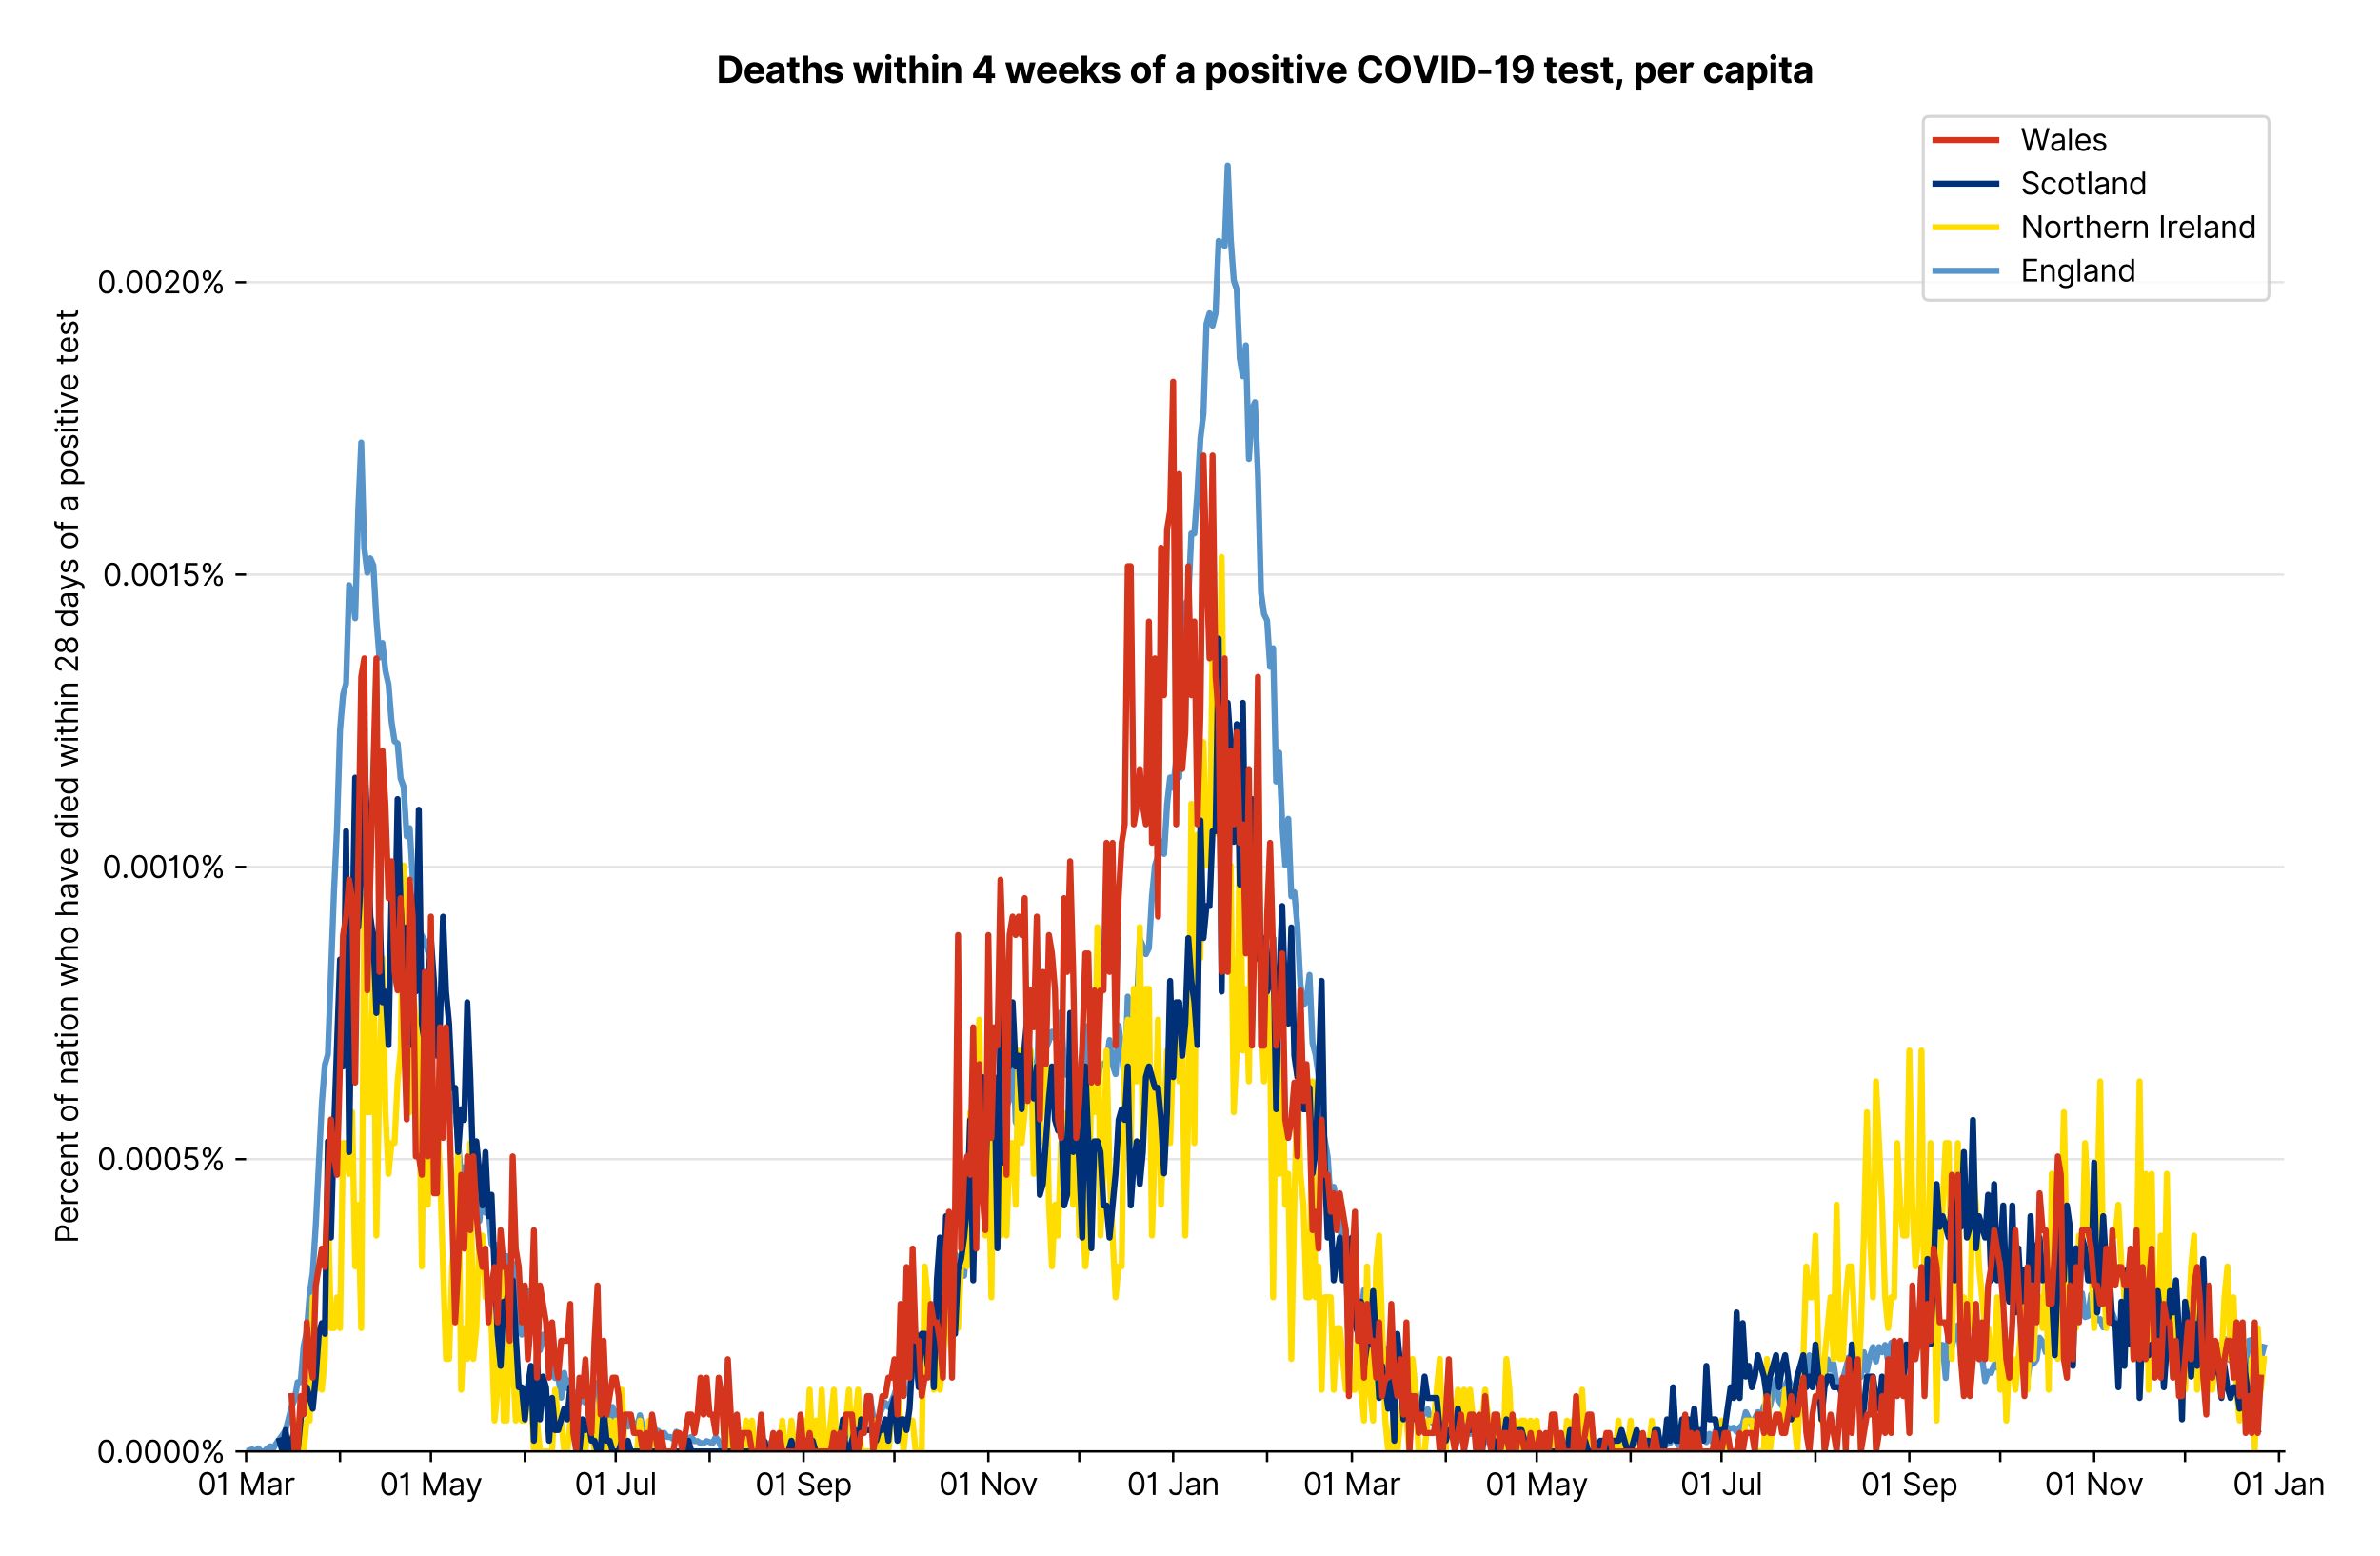 <?xml version="1.0" encoding="utf-8" standalone="no"?>
<!DOCTYPE svg PUBLIC "-//W3C//DTD SVG 1.1//EN"
  "http://www.w3.org/Graphics/SVG/1.1/DTD/svg11.dtd">
<svg xmlns:xlink="http://www.w3.org/1999/xlink" viewBox="0 0 781.95 511.234" xmlns="http://www.w3.org/2000/svg" version="1.1">
 <defs>
  <style type="text/css">*{stroke-linejoin: round; stroke-linecap: butt}</style>
 </defs>
 <g id="figure_1">
  <g id="patch_1">
   <path d="M 0 511.234 
L 781.95 511.234 
L 781.95 0 
L 0 0 
z
" style="fill: #ffffff"/>
  </g>
  <g id="axes_1">
   <g id="patch_2">
    <path d="M 80.862 476.745 
L 750.462 476.745 
L 750.462 33.225 
L 80.862 33.225 
z
" style="fill: #ffffff"/>
   </g>
   <g id="matplotlib.axis_1">
    <g id="xtick_1">
     <g id="line2d_1">
      <defs>
       <path id="mc36138f495" d="M 0 0 
L 0 3.5 
" style="stroke: #000000; stroke-width: 0.8"/>
      </defs>
      <g>
       <use xlink:href="#mc36138f495" x="80.862" y="476.745" style="stroke: #000000; stroke-width: 0.8"/>
      </g>
     </g>
     <g id="text_1">
      <!-- 01 Mar -->
      <g transform="translate(64.826 491.018)scale(0.1 -0.1)">
       <defs>
        <path id="Inter-Regular-30" d="M 2000 -64 
Q 1230 -64 806 561 
Q 382 1186 382 2327 
Q 382 3459 809 4088 
Q 1236 4718 2000 4718 
Q 2764 4718 3191 4088 
Q 3618 3459 3618 2327 
Q 3618 1186 3194 561 
Q 2771 -64 2000 -64 
z
M 2000 436 
Q 2509 436 2791 927 
Q 3073 1418 3073 2327 
Q 3073 3234 2789 3730 
Q 2505 4227 2000 4227 
Q 1496 4227 1211 3730 
Q 927 3234 927 2327 
Q 927 1418 1210 927 
Q 1493 436 2000 436 
z
" transform="scale(0.016)"/>
        <path id="Inter-Regular-31" d="M 1973 4655 
L 1973 0 
L 1409 0 
L 1409 3836 
L 1373 3836 
Q 1341 3773 1209 3692 
Q 1077 3611 868 3551 
Q 659 3491 391 3491 
L 391 3964 
Q 661 3964 859 4061 
Q 1057 4159 1190 4291 
Q 1323 4423 1392 4529 
Q 1461 4636 1473 4655 
L 1973 4655 
z
" transform="scale(0.016)"/>
        <path id="Inter-Regular-20" transform="scale(0.016)"/>
        <path id="Inter-Regular-4d" d="M 564 4655 
L 1236 4655 
L 2818 791 
L 2873 791 
L 4455 4655 
L 5127 4655 
L 5127 0 
L 4600 0 
L 4600 3536 
L 4555 3536 
L 3100 0 
L 2591 0 
L 1136 3536 
L 1091 3536 
L 1091 0 
L 564 0 
L 564 4655 
z
" transform="scale(0.016)"/>
        <path id="Inter-Regular-61" d="M 1518 -82 
Q 1186 -82 916 44 
Q 646 170 486 410 
Q 327 650 327 991 
Q 327 1291 445 1478 
Q 564 1666 761 1773 
Q 959 1880 1199 1933 
Q 1439 1986 1682 2018 
Q 2000 2059 2199 2080 
Q 2398 2102 2490 2154 
Q 2582 2207 2582 2336 
L 2582 2355 
Q 2582 2691 2399 2877 
Q 2216 3064 1846 3064 
Q 1461 3064 1243 2895 
Q 1025 2727 936 2536 
L 427 2718 
Q 564 3036 792 3214 
Q 1021 3393 1292 3464 
Q 1564 3536 1827 3536 
Q 1996 3536 2215 3496 
Q 2434 3457 2640 3334 
Q 2846 3211 2982 2963 
Q 3118 2716 3118 2300 
L 3118 0 
L 2582 0 
L 2582 473 
L 2555 473 
Q 2500 359 2373 229 
Q 2246 100 2034 9 
Q 1823 -82 1518 -82 
z
M 1600 400 
Q 1918 400 2137 525 
Q 2357 650 2469 847 
Q 2582 1045 2582 1264 
L 2582 1755 
Q 2548 1714 2433 1681 
Q 2318 1648 2169 1624 
Q 2021 1600 1881 1583 
Q 1741 1566 1655 1555 
Q 1446 1527 1265 1467 
Q 1084 1407 974 1287 
Q 864 1168 864 964 
Q 864 684 1072 542 
Q 1280 400 1600 400 
z
" transform="scale(0.016)"/>
        <path id="Inter-Regular-72" d="M 491 0 
L 491 3491 
L 1009 3491 
L 1009 2964 
L 1046 2964 
Q 1139 3223 1389 3384 
Q 1639 3545 1955 3545 
Q 2100 3545 2209 3511 
Q 2318 3477 2400 3418 
L 2218 2964 
Q 2161 2993 2085 3010 
Q 2009 3027 1909 3027 
Q 1527 3027 1277 2794 
Q 1027 2561 1027 2209 
L 1027 0 
L 491 0 
z
" transform="scale(0.016)"/>
       </defs>
       <use xlink:href="#Inter-Regular-30"/>
       <use xlink:href="#Inter-Regular-31" x="62.5"/>
       <use xlink:href="#Inter-Regular-20" x="106.676"/>
       <use xlink:href="#Inter-Regular-4d" x="134.801"/>
       <use xlink:href="#Inter-Regular-61" x="225.994"/>
       <use xlink:href="#Inter-Regular-72" x="282.386"/>
      </g>
     </g>
    </g>
    <g id="xtick_2">
     <g id="line2d_2">
      <g>
       <use xlink:href="#mc36138f495" x="111.719" y="476.745" style="stroke: #000000; stroke-width: 0.8"/>
      </g>
     </g>
    </g>
    <g id="xtick_3">
     <g id="line2d_3">
      <g>
       <use xlink:href="#mc36138f495" x="141.58" y="476.745" style="stroke: #000000; stroke-width: 0.8"/>
      </g>
     </g>
     <g id="text_2">
      <!-- 01 May -->
      <g transform="translate(124.676 491.117)scale(0.1 -0.1)">
       <defs>
        <path id="Inter-Regular-79" d="M 818 -1355 
Q 682 -1355 575 -1333 
Q 468 -1311 427 -1291 
L 564 -818 
Q 857 -893 1053 -814 
Q 1250 -736 1391 -345 
L 1509 -18 
L 218 3491 
L 800 3491 
L 1764 709 
L 1800 709 
L 2764 3491 
L 3346 3491 
L 1846 -564 
Q 1550 -1355 818 -1355 
z
" transform="scale(0.016)"/>
       </defs>
       <use xlink:href="#Inter-Regular-30"/>
       <use xlink:href="#Inter-Regular-31" x="62.5"/>
       <use xlink:href="#Inter-Regular-20" x="106.676"/>
       <use xlink:href="#Inter-Regular-4d" x="134.801"/>
       <use xlink:href="#Inter-Regular-61" x="225.994"/>
       <use xlink:href="#Inter-Regular-79" x="282.386"/>
      </g>
     </g>
    </g>
    <g id="xtick_4">
     <g id="line2d_4">
      <g>
       <use xlink:href="#mc36138f495" x="172.436" y="476.745" style="stroke: #000000; stroke-width: 0.8"/>
      </g>
     </g>
    </g>
    <g id="xtick_5">
     <g id="line2d_5">
      <g>
       <use xlink:href="#mc36138f495" x="202.297" y="476.745" style="stroke: #000000; stroke-width: 0.8"/>
      </g>
     </g>
     <g id="text_3">
      <!-- 01 Jul -->
      <g transform="translate(188.753 491.018)scale(0.1 -0.1)">
       <defs>
        <path id="Inter-Regular-4a" d="M 2346 4655 
L 2909 4655 
L 2909 1327 
Q 2909 657 2549 296 
Q 2189 -64 1582 -64 
Q 1200 -64 902 76 
Q 605 216 434 475 
Q 264 734 264 1091 
L 818 1091 
Q 818 795 1034 615 
Q 1250 436 1582 436 
Q 1948 436 2147 664 
Q 2346 893 2346 1327 
L 2346 4655 
z
" transform="scale(0.016)"/>
        <path id="Inter-Regular-75" d="M 2691 1427 
L 2691 3491 
L 3227 3491 
L 3227 0 
L 2691 0 
L 2691 591 
L 2655 591 
Q 2532 325 2273 140 
Q 2014 -45 1618 -45 
Q 1127 -45 809 280 
Q 491 605 491 1273 
L 491 3491 
L 1027 3491 
L 1027 1309 
Q 1027 927 1242 700 
Q 1457 473 1791 473 
Q 1991 473 2199 575 
Q 2407 677 2549 888 
Q 2691 1100 2691 1427 
z
" transform="scale(0.016)"/>
        <path id="Inter-Regular-6c" d="M 1027 4655 
L 1027 0 
L 491 0 
L 491 4655 
L 1027 4655 
z
" transform="scale(0.016)"/>
       </defs>
       <use xlink:href="#Inter-Regular-30"/>
       <use xlink:href="#Inter-Regular-31" x="62.5"/>
       <use xlink:href="#Inter-Regular-20" x="106.676"/>
       <use xlink:href="#Inter-Regular-4a" x="134.801"/>
       <use xlink:href="#Inter-Regular-75" x="189.063"/>
       <use xlink:href="#Inter-Regular-6c" x="247.159"/>
      </g>
     </g>
    </g>
    <g id="xtick_6">
     <g id="line2d_6">
      <g>
       <use xlink:href="#mc36138f495" x="233.153" y="476.745" style="stroke: #000000; stroke-width: 0.8"/>
      </g>
     </g>
    </g>
    <g id="xtick_7">
     <g id="line2d_7">
      <g>
       <use xlink:href="#mc36138f495" x="264.009" y="476.745" style="stroke: #000000; stroke-width: 0.8"/>
      </g>
     </g>
     <g id="text_4">
      <!-- 01 Sep -->
      <g transform="translate(248.122 491.117)scale(0.1 -0.1)">
       <defs>
        <path id="Inter-Regular-53" d="M 3109 3491 
Q 3068 3836 2777 4027 
Q 2486 4218 2064 4218 
Q 1600 4218 1318 3999 
Q 1036 3780 1036 3445 
Q 1036 3195 1189 3042 
Q 1343 2889 1553 2803 
Q 1764 2718 1936 2673 
L 2409 2545 
Q 2591 2498 2815 2414 
Q 3039 2330 3244 2185 
Q 3450 2041 3584 1816 
Q 3718 1591 3718 1264 
Q 3718 886 3521 581 
Q 3325 277 2949 97 
Q 2573 -82 2036 -82 
Q 1286 -82 845 272 
Q 405 627 364 1200 
L 946 1200 
Q 968 936 1124 764 
Q 1280 593 1519 510 
Q 1759 427 2036 427 
Q 2359 427 2616 533 
Q 2873 639 3023 828 
Q 3173 1018 3173 1273 
Q 3173 1505 3043 1650 
Q 2914 1795 2702 1886 
Q 2491 1977 2246 2045 
L 1673 2209 
Q 1127 2366 809 2657 
Q 491 2948 491 3418 
Q 491 3809 703 4101 
Q 916 4393 1276 4555 
Q 1636 4718 2082 4718 
Q 2532 4718 2882 4558 
Q 3232 4398 3437 4120 
Q 3643 3843 3655 3491 
L 3109 3491 
z
" transform="scale(0.016)"/>
        <path id="Inter-Regular-65" d="M 1955 -73 
Q 1450 -73 1085 151 
Q 721 375 524 778 
Q 327 1182 327 1718 
Q 327 2255 524 2665 
Q 721 3075 1074 3305 
Q 1427 3536 1900 3536 
Q 2173 3536 2439 3445 
Q 2705 3355 2923 3151 
Q 3141 2948 3270 2614 
Q 3400 2280 3400 1791 
L 3400 1564 
L 866 1564 
Q 884 1005 1183 707 
Q 1482 409 1955 409 
Q 2271 409 2498 545 
Q 2725 682 2827 955 
L 3346 809 
Q 3223 414 2854 170 
Q 2486 -73 1955 -73 
z
M 866 2027 
L 2855 2027 
Q 2855 2470 2595 2762 
Q 2336 3055 1900 3055 
Q 1593 3055 1368 2911 
Q 1143 2768 1013 2533 
Q 884 2298 866 2027 
z
" transform="scale(0.016)"/>
        <path id="Inter-Regular-70" d="M 491 -1309 
L 491 3491 
L 1009 3491 
L 1009 2936 
L 1073 2936 
Q 1132 3027 1237 3169 
Q 1343 3311 1542 3423 
Q 1741 3536 2082 3536 
Q 2523 3536 2859 3315 
Q 3196 3095 3384 2690 
Q 3573 2286 3573 1736 
Q 3573 1182 3384 776 
Q 3196 370 2861 148 
Q 2527 -73 2091 -73 
Q 1755 -73 1552 39 
Q 1350 152 1241 296 
Q 1132 441 1073 536 
L 1027 536 
L 1027 -1309 
L 491 -1309 
z
M 1018 1745 
Q 1018 1152 1276 780 
Q 1534 409 2018 409 
Q 2355 409 2581 587 
Q 2807 766 2921 1069 
Q 3036 1373 3036 1745 
Q 3036 2114 2923 2410 
Q 2811 2707 2585 2881 
Q 2359 3055 2018 3055 
Q 1527 3055 1272 2693 
Q 1018 2332 1018 1745 
z
" transform="scale(0.016)"/>
       </defs>
       <use xlink:href="#Inter-Regular-30"/>
       <use xlink:href="#Inter-Regular-31" x="62.5"/>
       <use xlink:href="#Inter-Regular-20" x="106.676"/>
       <use xlink:href="#Inter-Regular-53" x="134.801"/>
       <use xlink:href="#Inter-Regular-65" x="198.58"/>
       <use xlink:href="#Inter-Regular-70" x="256.818"/>
      </g>
     </g>
    </g>
    <g id="xtick_8">
     <g id="line2d_8">
      <g>
       <use xlink:href="#mc36138f495" x="293.87" y="476.745" style="stroke: #000000; stroke-width: 0.8"/>
      </g>
     </g>
    </g>
    <g id="xtick_9">
     <g id="line2d_9">
      <g>
       <use xlink:href="#mc36138f495" x="324.726" y="476.745" style="stroke: #000000; stroke-width: 0.8"/>
      </g>
     </g>
     <g id="text_5">
      <!-- 01 Nov -->
      <g transform="translate(308.455 491.018)scale(0.1 -0.1)">
       <defs>
        <path id="Inter-Regular-4e" d="M 4255 4655 
L 4255 0 
L 3709 0 
L 1173 3655 
L 1127 3655 
L 1127 0 
L 564 0 
L 564 4655 
L 1109 4655 
L 3655 991 
L 3700 991 
L 3700 4655 
L 4255 4655 
z
" transform="scale(0.016)"/>
        <path id="Inter-Regular-6f" d="M 1909 -73 
Q 1436 -73 1080 152 
Q 725 377 526 781 
Q 327 1186 327 1727 
Q 327 2273 526 2679 
Q 725 3086 1080 3311 
Q 1436 3536 1909 3536 
Q 2382 3536 2737 3311 
Q 3093 3086 3292 2679 
Q 3491 2273 3491 1727 
Q 3491 1186 3292 781 
Q 3093 377 2737 152 
Q 2382 -73 1909 -73 
z
M 1909 409 
Q 2268 409 2500 593 
Q 2732 777 2843 1077 
Q 2955 1377 2955 1727 
Q 2955 2077 2843 2379 
Q 2732 2682 2500 2868 
Q 2268 3055 1909 3055 
Q 1550 3055 1318 2868 
Q 1086 2682 975 2379 
Q 864 2077 864 1727 
Q 864 1377 975 1077 
Q 1086 777 1318 593 
Q 1550 409 1909 409 
z
" transform="scale(0.016)"/>
        <path id="Inter-Regular-76" d="M 3346 3491 
L 2055 0 
L 1509 0 
L 218 3491 
L 800 3491 
L 1764 709 
L 1800 709 
L 2764 3491 
L 3346 3491 
z
" transform="scale(0.016)"/>
       </defs>
       <use xlink:href="#Inter-Regular-30"/>
       <use xlink:href="#Inter-Regular-31" x="62.5"/>
       <use xlink:href="#Inter-Regular-20" x="106.676"/>
       <use xlink:href="#Inter-Regular-4e" x="134.801"/>
       <use xlink:href="#Inter-Regular-6f" x="210.085"/>
       <use xlink:href="#Inter-Regular-76" x="269.744"/>
      </g>
     </g>
    </g>
    <g id="xtick_10">
     <g id="line2d_10">
      <g>
       <use xlink:href="#mc36138f495" x="354.587" y="476.745" style="stroke: #000000; stroke-width: 0.8"/>
      </g>
     </g>
    </g>
    <g id="xtick_11">
     <g id="line2d_11">
      <g>
       <use xlink:href="#mc36138f495" x="385.443" y="476.745" style="stroke: #000000; stroke-width: 0.8"/>
      </g>
     </g>
     <g id="text_6">
      <!-- 01 Jan -->
      <g transform="translate(370.244 491.018)scale(0.1 -0.1)">
       <defs>
        <path id="Inter-Regular-6e" d="M 1027 2100 
L 1027 0 
L 491 0 
L 491 3491 
L 1009 3491 
L 1009 2945 
L 1055 2945 
Q 1177 3211 1427 3373 
Q 1677 3536 2073 3536 
Q 2602 3536 2928 3211 
Q 3255 2886 3255 2218 
L 3255 0 
L 2718 0 
L 2718 2182 
Q 2718 2593 2504 2824 
Q 2291 3055 1918 3055 
Q 1534 3055 1280 2806 
Q 1027 2557 1027 2100 
z
" transform="scale(0.016)"/>
       </defs>
       <use xlink:href="#Inter-Regular-30"/>
       <use xlink:href="#Inter-Regular-31" x="62.5"/>
       <use xlink:href="#Inter-Regular-20" x="106.676"/>
       <use xlink:href="#Inter-Regular-4a" x="134.801"/>
       <use xlink:href="#Inter-Regular-61" x="189.063"/>
       <use xlink:href="#Inter-Regular-6e" x="245.455"/>
      </g>
     </g>
    </g>
    <g id="xtick_12">
     <g id="line2d_12">
      <g>
       <use xlink:href="#mc36138f495" x="416.3" y="476.745" style="stroke: #000000; stroke-width: 0.8"/>
      </g>
     </g>
    </g>
    <g id="xtick_13">
     <g id="line2d_13">
      <g>
       <use xlink:href="#mc36138f495" x="444.17" y="476.745" style="stroke: #000000; stroke-width: 0.8"/>
      </g>
     </g>
     <g id="text_7">
      <!-- 01 Mar -->
      <g transform="translate(428.133 491.018)scale(0.1 -0.1)">
       <use xlink:href="#Inter-Regular-30"/>
       <use xlink:href="#Inter-Regular-31" x="62.5"/>
       <use xlink:href="#Inter-Regular-20" x="106.676"/>
       <use xlink:href="#Inter-Regular-4d" x="134.801"/>
       <use xlink:href="#Inter-Regular-61" x="225.994"/>
       <use xlink:href="#Inter-Regular-72" x="282.386"/>
      </g>
     </g>
    </g>
    <g id="xtick_14">
     <g id="line2d_14">
      <g>
       <use xlink:href="#mc36138f495" x="475.026" y="476.745" style="stroke: #000000; stroke-width: 0.8"/>
      </g>
     </g>
    </g>
    <g id="xtick_15">
     <g id="line2d_15">
      <g>
       <use xlink:href="#mc36138f495" x="504.887" y="476.745" style="stroke: #000000; stroke-width: 0.8"/>
      </g>
     </g>
     <g id="text_8">
      <!-- 01 May -->
      <g transform="translate(487.984 491.117)scale(0.1 -0.1)">
       <use xlink:href="#Inter-Regular-30"/>
       <use xlink:href="#Inter-Regular-31" x="62.5"/>
       <use xlink:href="#Inter-Regular-20" x="106.676"/>
       <use xlink:href="#Inter-Regular-4d" x="134.801"/>
       <use xlink:href="#Inter-Regular-61" x="225.994"/>
       <use xlink:href="#Inter-Regular-79" x="282.386"/>
      </g>
     </g>
    </g>
    <g id="xtick_16">
     <g id="line2d_16">
      <g>
       <use xlink:href="#mc36138f495" x="535.743" y="476.745" style="stroke: #000000; stroke-width: 0.8"/>
      </g>
     </g>
    </g>
    <g id="xtick_17">
     <g id="line2d_17">
      <g>
       <use xlink:href="#mc36138f495" x="565.604" y="476.745" style="stroke: #000000; stroke-width: 0.8"/>
      </g>
     </g>
     <g id="text_9">
      <!-- 01 Jul -->
      <g transform="translate(552.06 491.018)scale(0.1 -0.1)">
       <use xlink:href="#Inter-Regular-30"/>
       <use xlink:href="#Inter-Regular-31" x="62.5"/>
       <use xlink:href="#Inter-Regular-20" x="106.676"/>
       <use xlink:href="#Inter-Regular-4a" x="134.801"/>
       <use xlink:href="#Inter-Regular-75" x="189.063"/>
       <use xlink:href="#Inter-Regular-6c" x="247.159"/>
      </g>
     </g>
    </g>
    <g id="xtick_18">
     <g id="line2d_18">
      <g>
       <use xlink:href="#mc36138f495" x="596.46" y="476.745" style="stroke: #000000; stroke-width: 0.8"/>
      </g>
     </g>
    </g>
    <g id="xtick_19">
     <g id="line2d_19">
      <g>
       <use xlink:href="#mc36138f495" x="627.317" y="476.745" style="stroke: #000000; stroke-width: 0.8"/>
      </g>
     </g>
     <g id="text_10">
      <!-- 01 Sep -->
      <g transform="translate(611.429 491.117)scale(0.1 -0.1)">
       <use xlink:href="#Inter-Regular-30"/>
       <use xlink:href="#Inter-Regular-31" x="62.5"/>
       <use xlink:href="#Inter-Regular-20" x="106.676"/>
       <use xlink:href="#Inter-Regular-53" x="134.801"/>
       <use xlink:href="#Inter-Regular-65" x="198.58"/>
       <use xlink:href="#Inter-Regular-70" x="256.818"/>
      </g>
     </g>
    </g>
    <g id="xtick_20">
     <g id="line2d_20">
      <g>
       <use xlink:href="#mc36138f495" x="657.177" y="476.745" style="stroke: #000000; stroke-width: 0.8"/>
      </g>
     </g>
    </g>
    <g id="xtick_21">
     <g id="line2d_21">
      <g>
       <use xlink:href="#mc36138f495" x="688.034" y="476.745" style="stroke: #000000; stroke-width: 0.8"/>
      </g>
     </g>
     <g id="text_11">
      <!-- 01 Nov -->
      <g transform="translate(671.763 491.018)scale(0.1 -0.1)">
       <use xlink:href="#Inter-Regular-30"/>
       <use xlink:href="#Inter-Regular-31" x="62.5"/>
       <use xlink:href="#Inter-Regular-20" x="106.676"/>
       <use xlink:href="#Inter-Regular-4e" x="134.801"/>
       <use xlink:href="#Inter-Regular-6f" x="210.085"/>
       <use xlink:href="#Inter-Regular-76" x="269.744"/>
      </g>
     </g>
    </g>
    <g id="xtick_22">
     <g id="line2d_22">
      <g>
       <use xlink:href="#mc36138f495" x="717.895" y="476.745" style="stroke: #000000; stroke-width: 0.8"/>
      </g>
     </g>
    </g>
    <g id="xtick_23">
     <g id="line2d_23">
      <g>
       <use xlink:href="#mc36138f495" x="748.751" y="476.745" style="stroke: #000000; stroke-width: 0.8"/>
      </g>
     </g>
     <g id="text_12">
      <!-- 01 Jan -->
      <g transform="translate(733.552 491.018)scale(0.1 -0.1)">
       <use xlink:href="#Inter-Regular-30"/>
       <use xlink:href="#Inter-Regular-31" x="62.5"/>
       <use xlink:href="#Inter-Regular-20" x="106.676"/>
       <use xlink:href="#Inter-Regular-4a" x="134.801"/>
       <use xlink:href="#Inter-Regular-61" x="189.063"/>
       <use xlink:href="#Inter-Regular-6e" x="245.455"/>
      </g>
     </g>
    </g>
   </g>
   <g id="matplotlib.axis_2">
    <g id="ytick_1">
     <g id="line2d_24">
      <path d="M 80.862 476.745 
L 750.462 476.745 
" clip-path="url(#pf38245ff03)" style="fill: none; stroke: #e5e5e5; stroke-width: 0.8; stroke-linecap: square"/>
     </g>
     <g id="line2d_25">
      <defs>
       <path id="mf8b49153e6" d="M 0 0 
L -3.5 0 
" style="stroke: #000000; stroke-width: 0.8"/>
      </defs>
      <g>
       <use xlink:href="#mf8b49153e6" x="80.862" y="476.745" style="stroke: #000000; stroke-width: 0.8"/>
      </g>
     </g>
     <g id="text_13">
      <!-- 0.0000% -->
      <g transform="translate(31.731 480.382)scale(0.1 -0.1)">
       <defs>
        <path id="Inter-Regular-2e" d="M 882 -36 
Q 714 -36 593 84 
Q 473 205 473 373 
Q 473 541 593 661 
Q 714 782 882 782 
Q 1050 782 1170 661 
Q 1291 541 1291 373 
Q 1291 205 1170 84 
Q 1050 -36 882 -36 
z
" transform="scale(0.016)"/>
        <path id="Inter-Regular-25" d="M 2855 873 
L 2855 1118 
Q 2855 1373 2960 1585 
Q 3066 1798 3269 1926 
Q 3473 2055 3764 2055 
Q 4059 2055 4259 1926 
Q 4459 1798 4561 1585 
Q 4664 1373 4664 1118 
L 4664 873 
Q 4664 618 4560 405 
Q 4457 193 4256 64 
Q 4055 -64 3764 -64 
Q 3468 -64 3266 64 
Q 3064 193 2959 405 
Q 2855 618 2855 873 
z
M 536 3536 
L 536 3782 
Q 536 4036 642 4248 
Q 748 4461 951 4589 
Q 1155 4718 1446 4718 
Q 1741 4718 1941 4589 
Q 2141 4461 2243 4248 
Q 2346 4036 2346 3782 
L 2346 3536 
Q 2346 3282 2242 3069 
Q 2139 2857 1937 2728 
Q 1736 2600 1446 2600 
Q 1150 2600 948 2728 
Q 746 2857 641 3069 
Q 536 3282 536 3536 
z
M 709 0 
L 3909 4655 
L 4427 4655 
L 1227 0 
L 709 0 
z
M 3318 1118 
L 3318 873 
Q 3318 661 3418 494 
Q 3518 327 3764 327 
Q 4002 327 4101 494 
Q 4200 661 4200 873 
L 4200 1118 
Q 4200 1330 4104 1497 
Q 4009 1664 3764 1664 
Q 3525 1664 3421 1497 
Q 3318 1330 3318 1118 
z
M 1000 3782 
L 1000 3536 
Q 1000 3325 1100 3158 
Q 1200 2991 1446 2991 
Q 1684 2991 1783 3158 
Q 1882 3325 1882 3536 
L 1882 3782 
Q 1882 3993 1786 4160 
Q 1691 4327 1446 4327 
Q 1207 4327 1103 4160 
Q 1000 3993 1000 3782 
z
" transform="scale(0.016)"/>
       </defs>
       <use xlink:href="#Inter-Regular-30"/>
       <use xlink:href="#Inter-Regular-2e" x="62.5"/>
       <use xlink:href="#Inter-Regular-30" x="90.057"/>
       <use xlink:href="#Inter-Regular-30" x="152.557"/>
       <use xlink:href="#Inter-Regular-30" x="215.057"/>
       <use xlink:href="#Inter-Regular-30" x="277.557"/>
       <use xlink:href="#Inter-Regular-25" x="340.057"/>
      </g>
     </g>
    </g>
    <g id="ytick_2">
     <g id="line2d_26">
      <path d="M 80.862 380.737 
L 750.462 380.737 
" clip-path="url(#pf38245ff03)" style="fill: none; stroke: #e5e5e5; stroke-width: 0.8; stroke-linecap: square"/>
     </g>
     <g id="line2d_27">
      <g>
       <use xlink:href="#mf8b49153e6" x="80.862" y="380.737" style="stroke: #000000; stroke-width: 0.8"/>
      </g>
     </g>
     <g id="text_14">
      <!-- 0.0005% -->
      <g transform="translate(31.902 384.374)scale(0.1 -0.1)">
       <defs>
        <path id="Inter-Regular-35" d="M 1936 -64 
Q 1536 -64 1216 95 
Q 896 255 702 532 
Q 509 809 491 1164 
L 1036 1164 
Q 1068 848 1324 642 
Q 1580 436 1936 436 
Q 2223 436 2447 570 
Q 2671 705 2799 940 
Q 2927 1175 2927 1473 
Q 2927 1777 2794 2017 
Q 2661 2257 2429 2395 
Q 2198 2534 1900 2536 
Q 1686 2539 1461 2472 
Q 1236 2405 1091 2300 
L 564 2364 
L 846 4655 
L 3264 4655 
L 3264 4155 
L 1318 4155 
L 1155 2782 
L 1182 2782 
Q 1325 2895 1541 2970 
Q 1757 3045 1991 3045 
Q 2418 3045 2753 2842 
Q 3089 2639 3281 2286 
Q 3473 1934 3473 1482 
Q 3473 1036 3274 687 
Q 3075 339 2727 137 
Q 2380 -64 1936 -64 
z
" transform="scale(0.016)"/>
       </defs>
       <use xlink:href="#Inter-Regular-30"/>
       <use xlink:href="#Inter-Regular-2e" x="62.5"/>
       <use xlink:href="#Inter-Regular-30" x="90.057"/>
       <use xlink:href="#Inter-Regular-30" x="152.557"/>
       <use xlink:href="#Inter-Regular-30" x="215.057"/>
       <use xlink:href="#Inter-Regular-35" x="277.557"/>
       <use xlink:href="#Inter-Regular-25" x="338.352"/>
      </g>
     </g>
    </g>
    <g id="ytick_3">
     <g id="line2d_28">
      <path d="M 80.862 284.729 
L 750.462 284.729 
" clip-path="url(#pf38245ff03)" style="fill: none; stroke: #e5e5e5; stroke-width: 0.8; stroke-linecap: square"/>
     </g>
     <g id="line2d_29">
      <g>
       <use xlink:href="#mf8b49153e6" x="80.862" y="284.729" style="stroke: #000000; stroke-width: 0.8"/>
      </g>
     </g>
     <g id="text_15">
      <!-- 0.0010% -->
      <g transform="translate(33.564 288.366)scale(0.1 -0.1)">
       <use xlink:href="#Inter-Regular-30"/>
       <use xlink:href="#Inter-Regular-2e" x="62.5"/>
       <use xlink:href="#Inter-Regular-30" x="90.057"/>
       <use xlink:href="#Inter-Regular-30" x="152.557"/>
       <use xlink:href="#Inter-Regular-31" x="215.057"/>
       <use xlink:href="#Inter-Regular-30" x="259.233"/>
       <use xlink:href="#Inter-Regular-25" x="321.733"/>
      </g>
     </g>
    </g>
    <g id="ytick_4">
     <g id="line2d_30">
      <path d="M 80.862 188.721 
L 750.462 188.721 
" clip-path="url(#pf38245ff03)" style="fill: none; stroke: #e5e5e5; stroke-width: 0.8; stroke-linecap: square"/>
     </g>
     <g id="line2d_31">
      <g>
       <use xlink:href="#mf8b49153e6" x="80.862" y="188.721" style="stroke: #000000; stroke-width: 0.8"/>
      </g>
     </g>
     <g id="text_16">
      <!-- 0.0015% -->
      <g transform="translate(33.734 192.358)scale(0.1 -0.1)">
       <use xlink:href="#Inter-Regular-30"/>
       <use xlink:href="#Inter-Regular-2e" x="62.5"/>
       <use xlink:href="#Inter-Regular-30" x="90.057"/>
       <use xlink:href="#Inter-Regular-30" x="152.557"/>
       <use xlink:href="#Inter-Regular-31" x="215.057"/>
       <use xlink:href="#Inter-Regular-35" x="259.233"/>
       <use xlink:href="#Inter-Regular-25" x="320.028"/>
      </g>
     </g>
    </g>
    <g id="ytick_5">
     <g id="line2d_32">
      <path d="M 80.862 92.713 
L 750.462 92.713 
" clip-path="url(#pf38245ff03)" style="fill: none; stroke: #e5e5e5; stroke-width: 0.8; stroke-linecap: square"/>
     </g>
     <g id="line2d_33">
      <g>
       <use xlink:href="#mf8b49153e6" x="80.862" y="92.713" style="stroke: #000000; stroke-width: 0.8"/>
      </g>
     </g>
     <g id="text_17">
      <!-- 0.0020% -->
      <g transform="translate(31.93 96.35)scale(0.1 -0.1)">
       <defs>
        <path id="Inter-Regular-32" d="M 482 0 
L 482 409 
L 2018 2091 
Q 2289 2386 2464 2605 
Q 2639 2825 2724 3019 
Q 2809 3214 2809 3427 
Q 2809 3795 2553 4011 
Q 2298 4227 1918 4227 
Q 1514 4227 1275 3985 
Q 1036 3743 1036 3345 
L 500 3345 
Q 500 3755 688 4064 
Q 877 4373 1203 4545 
Q 1530 4718 1936 4718 
Q 2346 4718 2661 4545 
Q 2977 4373 3156 4079 
Q 3336 3786 3336 3427 
Q 3336 3170 3244 2926 
Q 3152 2682 2926 2383 
Q 2700 2084 2300 1655 
L 1255 536 
L 1255 500 
L 3418 500 
L 3418 0 
L 482 0 
z
" transform="scale(0.016)"/>
       </defs>
       <use xlink:href="#Inter-Regular-30"/>
       <use xlink:href="#Inter-Regular-2e" x="62.5"/>
       <use xlink:href="#Inter-Regular-30" x="90.057"/>
       <use xlink:href="#Inter-Regular-30" x="152.557"/>
       <use xlink:href="#Inter-Regular-32" x="215.057"/>
       <use xlink:href="#Inter-Regular-30" x="275.568"/>
       <use xlink:href="#Inter-Regular-25" x="338.068"/>
      </g>
     </g>
    </g>
    <g id="text_18">
     <!-- Percent of nation who have died within 28 days of a positive test -->
     <g transform="translate(25.614 408.396)rotate(-90)scale(0.1 -0.1)">
      <defs>
       <path id="Inter-Regular-50" d="M 564 0 
L 564 4655 
L 2136 4655 
Q 2684 4655 3033 4458 
Q 3382 4261 3550 3927 
Q 3718 3593 3718 3182 
Q 3718 2770 3551 2434 
Q 3384 2098 3036 1899 
Q 2689 1700 2146 1700 
L 1127 1700 
L 1127 0 
L 564 0 
z
M 1127 2200 
L 2127 2200 
Q 2689 2200 2926 2482 
Q 3164 2764 3164 3182 
Q 3164 3602 2925 3878 
Q 2686 4155 2118 4155 
L 1127 4155 
L 1127 2200 
z
" transform="scale(0.016)"/>
       <path id="Inter-Regular-63" d="M 1909 -73 
Q 1418 -73 1063 159 
Q 709 391 518 798 
Q 327 1205 327 1727 
Q 327 2259 524 2667 
Q 721 3075 1074 3305 
Q 1427 3536 1900 3536 
Q 2268 3536 2563 3400 
Q 2859 3264 3047 3018 
Q 3236 2773 3282 2445 
L 2746 2445 
Q 2684 2684 2474 2869 
Q 2264 3055 1909 3055 
Q 1439 3055 1151 2697 
Q 864 2339 864 1745 
Q 864 1139 1148 774 
Q 1432 409 1909 409 
Q 2223 409 2447 570 
Q 2671 732 2746 1018 
L 3282 1018 
Q 3236 709 3058 462 
Q 2880 216 2588 71 
Q 2296 -73 1909 -73 
z
" transform="scale(0.016)"/>
       <path id="Inter-Regular-74" d="M 2009 3491 
L 2009 3036 
L 1264 3036 
L 1264 1000 
Q 1264 773 1331 660 
Q 1398 548 1503 510 
Q 1609 473 1727 473 
Q 1816 473 1873 483 
Q 1930 493 1964 500 
L 2073 18 
Q 2018 -2 1920 -23 
Q 1823 -45 1673 -45 
Q 1446 -45 1228 52 
Q 1011 150 869 350 
Q 727 550 727 855 
L 727 3036 
L 200 3036 
L 200 3491 
L 727 3491 
L 727 4327 
L 1264 4327 
L 1264 3491 
L 2009 3491 
z
" transform="scale(0.016)"/>
       <path id="Inter-Regular-66" d="M 2046 3491 
L 2046 3036 
L 1264 3036 
L 1264 0 
L 727 0 
L 727 3036 
L 164 3036 
L 164 3491 
L 727 3491 
L 727 3973 
Q 727 4273 868 4473 
Q 1009 4673 1234 4773 
Q 1459 4873 1709 4873 
Q 1907 4873 2032 4841 
Q 2157 4809 2218 4782 
L 2064 4318 
Q 2023 4332 1951 4352 
Q 1880 4373 1764 4373 
Q 1498 4373 1381 4239 
Q 1264 4105 1264 3845 
L 1264 3491 
L 2046 3491 
z
" transform="scale(0.016)"/>
       <path id="Inter-Regular-69" d="M 491 0 
L 491 3491 
L 1027 3491 
L 1027 0 
L 491 0 
z
M 764 4073 
Q 607 4073 494 4179 
Q 382 4286 382 4436 
Q 382 4586 494 4693 
Q 607 4800 764 4800 
Q 921 4800 1033 4693 
Q 1146 4586 1146 4436 
Q 1146 4286 1033 4179 
Q 921 4073 764 4073 
z
" transform="scale(0.016)"/>
       <path id="Inter-Regular-77" d="M 1282 0 
L 218 3491 
L 782 3491 
L 1536 818 
L 1573 818 
L 2318 3491 
L 2891 3491 
L 3627 827 
L 3664 827 
L 4418 3491 
L 4982 3491 
L 3918 0 
L 3391 0 
L 2627 2682 
L 2573 2682 
L 1809 0 
L 1282 0 
z
" transform="scale(0.016)"/>
       <path id="Inter-Regular-68" d="M 1027 2100 
L 1027 0 
L 491 0 
L 491 4655 
L 1027 4655 
L 1027 2945 
L 1073 2945 
Q 1196 3216 1442 3376 
Q 1689 3536 2100 3536 
Q 2636 3536 2963 3213 
Q 3291 2891 3291 2218 
L 3291 0 
L 2755 0 
L 2755 2182 
Q 2755 2598 2540 2826 
Q 2325 3055 1946 3055 
Q 1548 3055 1287 2806 
Q 1027 2557 1027 2100 
z
" transform="scale(0.016)"/>
       <path id="Inter-Regular-64" d="M 1809 -73 
Q 1373 -73 1039 148 
Q 705 370 516 776 
Q 327 1182 327 1736 
Q 327 2286 516 2690 
Q 705 3095 1041 3315 
Q 1377 3536 1818 3536 
Q 2159 3536 2358 3423 
Q 2557 3311 2662 3169 
Q 2768 3027 2827 2936 
L 2873 2936 
L 2873 4655 
L 3409 4655 
L 3409 0 
L 2891 0 
L 2891 536 
L 2827 536 
Q 2768 441 2659 296 
Q 2550 152 2348 39 
Q 2146 -73 1809 -73 
z
M 1882 409 
Q 2366 409 2624 780 
Q 2882 1152 2882 1745 
Q 2882 2332 2627 2693 
Q 2373 3055 1882 3055 
Q 1541 3055 1315 2881 
Q 1089 2707 976 2410 
Q 864 2114 864 1745 
Q 864 1373 978 1069 
Q 1093 766 1319 587 
Q 1546 409 1882 409 
z
" transform="scale(0.016)"/>
       <path id="Inter-Regular-38" d="M 1973 -64 
Q 1505 -64 1147 103 
Q 789 270 589 564 
Q 389 859 391 1236 
Q 389 1532 507 1783 
Q 625 2034 830 2203 
Q 1036 2373 1291 2418 
L 1291 2445 
Q 957 2532 759 2821 
Q 561 3111 564 3482 
Q 561 3836 743 4115 
Q 925 4395 1244 4556 
Q 1564 4718 1973 4718 
Q 2377 4718 2695 4556 
Q 3014 4395 3197 4115 
Q 3380 3836 3382 3482 
Q 3380 3111 3181 2821 
Q 2982 2532 2655 2445 
L 2655 2418 
Q 2907 2373 3109 2203 
Q 3311 2034 3431 1783 
Q 3552 1532 3555 1236 
Q 3552 859 3351 564 
Q 3150 270 2794 103 
Q 2439 -64 1973 -64 
z
M 1973 436 
Q 2446 436 2722 662 
Q 2998 889 3000 1264 
Q 2998 1527 2864 1729 
Q 2730 1932 2499 2048 
Q 2268 2164 1973 2164 
Q 1675 2164 1442 2048 
Q 1209 1932 1076 1729 
Q 943 1527 946 1264 
Q 943 889 1218 662 
Q 1493 436 1973 436 
z
M 1973 2645 
Q 2348 2645 2591 2864 
Q 2834 3084 2836 3445 
Q 2834 3800 2596 4013 
Q 2359 4227 1973 4227 
Q 1582 4227 1344 4013 
Q 1107 3800 1109 3445 
Q 1107 3084 1349 2864 
Q 1591 2645 1973 2645 
z
" transform="scale(0.016)"/>
       <path id="Inter-Regular-73" d="M 2964 2709 
L 2482 2573 
Q 2411 2755 2245 2914 
Q 2080 3073 1727 3073 
Q 1407 3073 1194 2926 
Q 982 2780 982 2555 
Q 982 2355 1127 2239 
Q 1273 2123 1582 2045 
L 2100 1918 
Q 3027 1691 3027 973 
Q 3027 673 2855 436 
Q 2684 200 2377 63 
Q 2071 -73 1664 -73 
Q 1130 -73 780 159 
Q 430 391 336 836 
L 846 964 
Q 989 400 1655 400 
Q 2030 400 2251 560 
Q 2473 720 2473 945 
Q 2473 1316 1955 1436 
L 1373 1573 
Q 893 1686 669 1926 
Q 446 2166 446 2527 
Q 446 2823 613 3050 
Q 780 3277 1069 3406 
Q 1359 3536 1727 3536 
Q 2246 3536 2542 3309 
Q 2839 3082 2964 2709 
z
" transform="scale(0.016)"/>
      </defs>
      <use xlink:href="#Inter-Regular-50"/>
      <use xlink:href="#Inter-Regular-65" x="63.494"/>
      <use xlink:href="#Inter-Regular-72" x="121.733"/>
      <use xlink:href="#Inter-Regular-63" x="160.085"/>
      <use xlink:href="#Inter-Regular-65" x="215.909"/>
      <use xlink:href="#Inter-Regular-6e" x="274.148"/>
      <use xlink:href="#Inter-Regular-74" x="332.671"/>
      <use xlink:href="#Inter-Regular-20" x="369.034"/>
      <use xlink:href="#Inter-Regular-6f" x="397.159"/>
      <use xlink:href="#Inter-Regular-66" x="456.818"/>
      <use xlink:href="#Inter-Regular-20" x="492.898"/>
      <use xlink:href="#Inter-Regular-6e" x="521.023"/>
      <use xlink:href="#Inter-Regular-61" x="579.546"/>
      <use xlink:href="#Inter-Regular-74" x="635.938"/>
      <use xlink:href="#Inter-Regular-69" x="672.301"/>
      <use xlink:href="#Inter-Regular-6f" x="696.023"/>
      <use xlink:href="#Inter-Regular-6e" x="755.682"/>
      <use xlink:href="#Inter-Regular-20" x="814.205"/>
      <use xlink:href="#Inter-Regular-77" x="842.33"/>
      <use xlink:href="#Inter-Regular-68" x="923.58"/>
      <use xlink:href="#Inter-Regular-6f" x="982.671"/>
      <use xlink:href="#Inter-Regular-20" x="1042.33"/>
      <use xlink:href="#Inter-Regular-68" x="1070.455"/>
      <use xlink:href="#Inter-Regular-61" x="1129.546"/>
      <use xlink:href="#Inter-Regular-76" x="1185.938"/>
      <use xlink:href="#Inter-Regular-65" x="1241.62"/>
      <use xlink:href="#Inter-Regular-20" x="1299.858"/>
      <use xlink:href="#Inter-Regular-64" x="1327.983"/>
      <use xlink:href="#Inter-Regular-69" x="1390.057"/>
      <use xlink:href="#Inter-Regular-65" x="1413.779"/>
      <use xlink:href="#Inter-Regular-64" x="1472.017"/>
      <use xlink:href="#Inter-Regular-20" x="1534.091"/>
      <use xlink:href="#Inter-Regular-77" x="1562.216"/>
      <use xlink:href="#Inter-Regular-69" x="1643.466"/>
      <use xlink:href="#Inter-Regular-74" x="1667.188"/>
      <use xlink:href="#Inter-Regular-68" x="1703.551"/>
      <use xlink:href="#Inter-Regular-69" x="1762.642"/>
      <use xlink:href="#Inter-Regular-6e" x="1786.364"/>
      <use xlink:href="#Inter-Regular-20" x="1844.887"/>
      <use xlink:href="#Inter-Regular-32" x="1873.012"/>
      <use xlink:href="#Inter-Regular-38" x="1933.523"/>
      <use xlink:href="#Inter-Regular-20" x="1995.171"/>
      <use xlink:href="#Inter-Regular-64" x="2023.296"/>
      <use xlink:href="#Inter-Regular-61" x="2085.37"/>
      <use xlink:href="#Inter-Regular-79" x="2141.762"/>
      <use xlink:href="#Inter-Regular-73" x="2197.444"/>
      <use xlink:href="#Inter-Regular-20" x="2249.716"/>
      <use xlink:href="#Inter-Regular-6f" x="2277.841"/>
      <use xlink:href="#Inter-Regular-66" x="2337.5"/>
      <use xlink:href="#Inter-Regular-20" x="2373.58"/>
      <use xlink:href="#Inter-Regular-61" x="2401.705"/>
      <use xlink:href="#Inter-Regular-20" x="2458.097"/>
      <use xlink:href="#Inter-Regular-70" x="2486.222"/>
      <use xlink:href="#Inter-Regular-6f" x="2547.16"/>
      <use xlink:href="#Inter-Regular-73" x="2606.819"/>
      <use xlink:href="#Inter-Regular-69" x="2659.091"/>
      <use xlink:href="#Inter-Regular-74" x="2682.813"/>
      <use xlink:href="#Inter-Regular-69" x="2719.177"/>
      <use xlink:href="#Inter-Regular-76" x="2742.898"/>
      <use xlink:href="#Inter-Regular-65" x="2798.58"/>
      <use xlink:href="#Inter-Regular-20" x="2856.819"/>
      <use xlink:href="#Inter-Regular-74" x="2884.944"/>
      <use xlink:href="#Inter-Regular-65" x="2921.307"/>
      <use xlink:href="#Inter-Regular-73" x="2979.546"/>
      <use xlink:href="#Inter-Regular-74" x="3031.819"/>
     </g>
    </g>
   </g>
   <g id="line2d_34">
    <path d="M 81.858 476.405 
L 82.853 476.066 
L 83.849 476.745 
L 84.844 475.726 
L 85.839 476.745 
L 86.835 476.745 
L 87.83 475.726 
L 88.825 475.047 
L 89.821 475.726 
L 90.816 474.029 
L 93.802 469.954 
L 95.793 462.144 
L 96.788 459.768 
L 97.784 453.995 
L 98.779 453.995 
L 99.774 442.111 
L 100.77 437.357 
L 101.765 424.794 
L 102.76 418.003 
L 103.756 402.384 
L 105.747 362.317 
L 106.742 349.753 
L 107.737 346.358 
L 109.728 293.049 
L 110.723 271.996 
L 111.719 239.739 
L 112.714 228.195 
L 113.709 224.459 
L 114.705 192.202 
L 115.7 195.258 
L 116.696 203.068 
L 117.691 167.755 
L 118.686 145.344 
L 119.682 179.978 
L 120.677 188.128 
L 121.672 183.374 
L 122.668 185.751 
L 123.663 203.407 
L 124.658 215.971 
L 125.654 211.217 
L 126.649 220.385 
L 127.645 224.799 
L 128.64 237.023 
L 129.635 243.474 
L 130.631 244.153 
L 131.626 255.698 
L 132.621 258.414 
L 133.617 274.713 
L 134.612 271.996 
L 135.607 288.295 
L 136.603 286.597 
L 137.598 305.272 
L 138.594 307.31 
L 139.589 309.007 
L 140.584 312.403 
L 141.58 314.101 
L 142.575 332.776 
L 143.57 345 
L 144.566 336.85 
L 145.561 343.641 
L 146.556 344.321 
L 147.552 341.265 
L 148.547 364.694 
L 149.543 364.694 
L 150.538 374.88 
L 151.533 388.462 
L 152.529 383.369 
L 153.524 389.82 
L 154.519 382.69 
L 155.515 385.406 
L 156.51 385.746 
L 157.505 401.025 
L 158.501 390.839 
L 159.496 398.309 
L 160.492 397.29 
L 161.487 408.495 
L 162.482 410.533 
L 163.478 408.835 
L 164.473 419.361 
L 165.468 417.324 
L 166.464 412.57 
L 167.459 418.682 
L 168.454 414.947 
L 170.445 427.51 
L 171.44 438.376 
L 172.436 435.659 
L 173.431 424.115 
L 175.422 435.659 
L 177.413 443.469 
L 178.408 438.376 
L 179.403 438.715 
L 180.399 447.883 
L 181.394 443.809 
L 182.389 452.637 
L 183.385 451.958 
L 184.38 459.088 
L 185.376 450.939 
L 186.371 456.032 
L 187.366 453.316 
L 188.362 458.409 
L 189.357 457.391 
L 190.352 460.786 
L 191.348 458.409 
L 192.343 460.786 
L 193.338 457.051 
L 194.334 456.032 
L 195.329 453.995 
L 196.325 457.051 
L 197.32 464.182 
L 198.315 463.503 
L 199.311 462.484 
L 200.306 465.2 
L 201.301 462.144 
L 202.297 469.275 
L 203.292 463.163 
L 204.287 467.917 
L 205.283 466.219 
L 206.278 468.596 
L 207.274 465.54 
L 208.269 467.917 
L 209.264 468.935 
L 210.26 464.861 
L 211.255 469.614 
L 212.25 469.954 
L 213.246 472.67 
L 214.241 469.275 
L 215.236 469.954 
L 216.232 469.954 
L 217.227 472.67 
L 218.223 470.633 
L 219.218 471.991 
L 220.213 471.991 
L 221.209 472.67 
L 222.204 470.294 
L 223.199 471.312 
L 224.195 471.312 
L 225.19 474.708 
L 226.185 472.331 
L 227.181 471.991 
L 228.176 473.35 
L 229.172 473.35 
L 230.167 474.029 
L 231.162 474.029 
L 232.158 473.35 
L 234.148 474.029 
L 235.144 471.991 
L 236.139 473.35 
L 237.134 475.726 
L 238.13 473.689 
L 239.125 474.368 
L 240.121 473.01 
L 241.116 474.029 
L 242.111 473.01 
L 243.107 473.35 
L 244.102 474.708 
L 245.097 474.368 
L 246.093 474.708 
L 247.088 473.01 
L 248.083 475.387 
L 249.079 472.67 
L 251.069 476.066 
L 252.065 474.029 
L 254.056 474.708 
L 255.051 472.331 
L 256.046 475.047 
L 257.042 473.01 
L 258.037 473.01 
L 259.032 474.029 
L 260.028 474.029 
L 261.023 475.047 
L 263.014 474.368 
L 264.009 476.066 
L 265.005 474.029 
L 266 474.708 
L 266.995 474.708 
L 267.991 472.67 
L 268.986 474.029 
L 269.981 472.331 
L 270.977 473.689 
L 271.972 473.689 
L 272.967 472.67 
L 273.963 473.35 
L 274.958 470.633 
L 275.954 471.991 
L 276.949 470.973 
L 277.944 471.652 
L 278.94 469.275 
L 279.935 468.596 
L 281.926 470.633 
L 282.921 467.238 
L 283.916 468.596 
L 284.912 464.861 
L 285.907 459.088 
L 286.903 465.54 
L 287.898 466.898 
L 288.893 464.861 
L 289.889 462.484 
L 290.884 460.786 
L 291.879 462.144 
L 292.875 460.447 
L 293.87 458.07 
L 294.865 455.014 
L 295.861 458.07 
L 296.856 458.409 
L 297.852 456.712 
L 298.847 455.693 
L 299.842 449.241 
L 300.838 450.939 
L 301.833 453.995 
L 302.828 446.186 
L 303.824 441.771 
L 304.819 444.148 
L 305.814 447.204 
L 306.81 442.45 
L 307.805 434.641 
L 308.801 435.32 
L 309.796 421.738 
L 310.791 435.999 
L 311.787 422.757 
L 312.782 418.682 
L 313.777 411.891 
L 314.773 413.249 
L 315.768 412.91 
L 316.763 419.022 
L 317.759 406.798 
L 318.754 401.025 
L 319.75 403.063 
L 320.745 395.932 
L 321.74 392.197 
L 322.736 381.331 
L 323.731 382.69 
L 324.726 379.634 
L 325.722 379.634 
L 326.717 377.936 
L 327.712 382.35 
L 328.708 374.54 
L 329.703 363.675 
L 330.698 363.675 
L 331.694 360.959 
L 332.689 340.586 
L 333.685 368.429 
L 334.68 370.805 
L 335.675 357.563 
L 336.671 355.526 
L 337.666 355.186 
L 338.661 347.037 
L 339.657 355.186 
L 340.652 353.149 
L 341.647 329.041 
L 342.643 341.604 
L 343.638 344.321 
L 344.634 341.944 
L 345.629 338.888 
L 346.624 340.925 
L 347.62 338.888 
L 348.615 332.436 
L 349.61 350.093 
L 350.606 353.149 
L 352.596 339.906 
L 353.592 353.828 
L 354.587 359.261 
L 355.583 362.656 
L 356.578 339.227 
L 357.573 336.85 
L 358.569 359.94 
L 359.564 356.205 
L 360.559 356.544 
L 361.555 349.414 
L 362.55 349.753 
L 363.545 348.395 
L 364.541 341.604 
L 365.536 349.753 
L 366.532 352.809 
L 367.527 336.85 
L 368.522 345 
L 369.518 356.205 
L 370.513 327.343 
L 371.508 329.72 
L 372.504 336.85 
L 373.499 330.739 
L 374.494 308.328 
L 375.49 310.705 
L 376.485 313.422 
L 377.481 311.384 
L 378.476 294.407 
L 379.471 284.22 
L 380.467 281.164 
L 381.462 276.411 
L 382.457 280.485 
L 383.453 264.187 
L 384.448 255.359 
L 385.443 258.754 
L 386.439 249.247 
L 387.434 255.359 
L 388.43 221.064 
L 389.425 198.314 
L 390.42 196.956 
L 391.416 175.225 
L 392.411 175.225 
L 393.406 161.643 
L 394.402 143.986 
L 395.397 135.837 
L 396.392 106.296 
L 397.388 102.901 
L 398.383 106.975 
L 399.379 102.901 
L 400.374 79.132 
L 401.369 79.811 
L 402.365 80.83 
L 403.36 54.345 
L 404.355 78.453 
L 405.351 92.035 
L 406.346 95.091 
L 407.341 117.841 
L 408.337 123.613 
L 409.332 113.427 
L 410.328 150.777 
L 411.323 134.479 
L 412.318 132.102 
L 413.314 156.21 
L 414.309 194.579 
L 415.304 201.71 
L 416.3 203.747 
L 417.295 219.027 
L 418.29 212.915 
L 419.286 256.717 
L 420.281 247.209 
L 421.276 270.299 
L 422.272 284.22 
L 423.267 268.94 
L 424.263 294.407 
L 425.258 293.049 
L 426.253 303.914 
L 427.249 323.268 
L 428.244 330.059 
L 429.239 329.041 
L 430.235 320.213 
L 431.23 342.623 
L 432.225 346.358 
L 433.221 353.488 
L 434.216 369.447 
L 435.212 374.201 
L 436.207 379.973 
L 437.202 394.913 
L 438.198 389.82 
L 439.193 395.253 
L 440.188 401.704 
L 441.184 410.533 
L 442.179 410.193 
L 443.174 409.514 
L 444.17 411.551 
L 445.165 424.115 
L 446.161 433.962 
L 447.156 432.943 
L 448.151 423.775 
L 449.147 432.943 
L 450.142 438.376 
L 451.137 435.659 
L 452.133 438.376 
L 453.128 443.809 
L 454.123 440.413 
L 455.119 449.241 
L 456.114 442.79 
L 457.11 449.921 
L 458.105 448.223 
L 459.1 454.335 
L 460.096 454.674 
L 461.091 459.428 
L 462.086 457.73 
L 463.082 456.712 
L 464.077 452.977 
L 467.063 465.2 
L 468.059 464.182 
L 469.054 462.823 
L 470.049 466.898 
L 471.045 467.577 
L 472.04 467.917 
L 473.035 463.842 
L 474.031 464.182 
L 476.021 470.294 
L 477.017 467.577 
L 478.012 468.596 
L 479.008 473.35 
L 480.003 468.935 
L 480.998 468.256 
L 481.994 466.219 
L 482.989 470.973 
L 484.98 470.294 
L 485.975 468.256 
L 486.97 470.294 
L 487.966 473.689 
L 488.961 470.973 
L 489.957 471.652 
L 490.952 470.294 
L 491.947 471.652 
L 493.938 470.973 
L 494.933 470.973 
L 495.929 471.991 
L 496.924 470.973 
L 497.919 474.368 
L 498.915 472.67 
L 499.91 473.689 
L 500.905 473.35 
L 501.901 472.331 
L 502.896 473.01 
L 503.892 474.029 
L 504.887 474.368 
L 505.882 473.35 
L 506.878 474.029 
L 507.873 473.689 
L 508.868 472.67 
L 509.864 474.368 
L 510.859 474.029 
L 513.845 474.029 
L 514.841 472.331 
L 515.836 473.689 
L 516.831 475.387 
L 517.827 475.726 
L 518.822 474.368 
L 520.813 475.047 
L 521.808 475.726 
L 522.803 475.726 
L 524.794 474.368 
L 525.79 475.726 
L 526.785 474.708 
L 527.78 474.029 
L 528.776 475.726 
L 529.771 473.35 
L 530.766 474.368 
L 532.757 475.047 
L 533.752 474.368 
L 534.748 474.368 
L 535.743 475.726 
L 536.739 473.689 
L 537.734 473.35 
L 538.729 474.029 
L 539.725 475.387 
L 540.72 475.047 
L 541.715 475.387 
L 542.711 474.368 
L 543.706 475.387 
L 544.701 473.689 
L 545.697 474.708 
L 546.692 472.331 
L 547.688 474.368 
L 548.683 474.029 
L 549.678 472.331 
L 550.674 473.35 
L 551.669 475.047 
L 552.664 473.35 
L 553.66 470.294 
L 554.655 469.954 
L 555.65 472.331 
L 557.641 475.047 
L 558.637 470.294 
L 559.632 470.294 
L 560.627 473.689 
L 561.623 470.973 
L 562.618 473.689 
L 563.613 469.954 
L 564.609 469.954 
L 565.604 470.633 
L 566.599 468.256 
L 567.595 468.935 
L 568.59 469.275 
L 569.586 468.935 
L 570.581 470.294 
L 571.576 468.935 
L 572.572 467.917 
L 573.567 463.842 
L 574.562 465.879 
L 575.558 468.256 
L 576.553 465.879 
L 577.548 463.842 
L 578.544 465.879 
L 579.539 461.805 
L 580.534 463.503 
L 581.53 461.805 
L 583.521 452.977 
L 584.516 460.107 
L 585.511 461.805 
L 586.507 455.014 
L 587.502 452.977 
L 588.497 455.014 
L 589.493 455.353 
L 590.488 454.674 
L 591.483 456.712 
L 592.479 452.637 
L 593.474 454.335 
L 594.47 445.167 
L 595.465 450.939 
L 596.46 451.958 
L 597.456 454.335 
L 598.451 454.335 
L 599.446 452.977 
L 600.442 446.525 
L 601.437 449.921 
L 602.432 447.883 
L 603.428 454.674 
L 604.423 453.656 
L 605.419 453.316 
L 607.409 445.846 
L 608.405 447.204 
L 609.4 449.921 
L 610.395 452.297 
L 611.391 452.297 
L 612.386 444.148 
L 613.381 450.26 
L 614.377 445.506 
L 615.372 442.45 
L 616.368 447.204 
L 617.363 442.45 
L 618.358 444.148 
L 619.354 441.771 
L 620.349 447.204 
L 621.344 441.092 
L 622.34 440.753 
L 623.335 441.771 
L 624.33 440.753 
L 625.326 446.186 
L 626.321 444.488 
L 627.317 444.148 
L 628.312 443.13 
L 629.307 433.962 
L 630.303 439.055 
L 632.293 435.659 
L 633.289 434.301 
L 634.284 438.036 
L 635.279 433.283 
L 636.275 439.734 
L 637.27 441.771 
L 638.266 441.771 
L 639.261 452.637 
L 640.256 436.678 
L 641.252 442.45 
L 642.247 438.376 
L 643.242 435.32 
L 644.238 445.167 
L 645.233 446.186 
L 646.228 442.111 
L 647.224 445.506 
L 648.219 442.45 
L 649.215 442.111 
L 650.21 445.846 
L 651.205 445.846 
L 652.201 453.656 
L 653.196 450.6 
L 654.191 450.939 
L 655.187 448.223 
L 656.182 449.241 
L 657.177 443.469 
L 658.173 451.618 
L 659.168 451.279 
L 661.159 447.204 
L 662.154 451.618 
L 663.15 446.186 
L 664.145 445.846 
L 665.14 446.186 
L 666.136 452.977 
L 667.131 446.186 
L 668.126 447.883 
L 669.122 446.525 
L 670.117 439.395 
L 671.112 440.753 
L 672.108 444.148 
L 673.103 441.771 
L 674.099 444.488 
L 675.094 441.771 
L 676.089 436.678 
L 678.08 442.111 
L 679.075 432.604 
L 680.071 435.999 
L 681.066 438.376 
L 682.061 432.943 
L 683.057 431.924 
L 684.052 424.794 
L 685.048 432.604 
L 686.043 432.264 
L 687.038 425.133 
L 688.034 430.566 
L 689.029 433.622 
L 690.024 433.283 
L 691.02 435.999 
L 692.015 434.641 
L 693.01 430.227 
L 694.006 431.245 
L 695.001 433.962 
L 695.997 434.98 
L 696.992 436.339 
L 697.987 435.659 
L 698.983 437.018 
L 699.978 439.055 
L 700.973 442.79 
L 701.969 430.566 
L 702.964 432.604 
L 703.959 443.469 
L 704.955 438.376 
L 705.95 441.771 
L 706.946 443.469 
L 707.941 447.544 
L 708.936 445.506 
L 709.932 435.999 
L 710.927 444.488 
L 711.922 440.074 
L 712.918 440.413 
L 713.913 447.883 
L 714.908 446.525 
L 715.904 441.092 
L 716.899 447.883 
L 717.895 441.771 
L 718.89 448.223 
L 719.885 440.074 
L 720.881 437.018 
L 721.876 446.186 
L 722.871 439.734 
L 723.867 445.167 
L 724.862 445.506 
L 725.857 443.809 
L 726.853 446.865 
L 727.848 451.279 
L 728.844 441.771 
L 729.839 447.204 
L 730.834 439.734 
L 731.83 446.186 
L 732.825 446.865 
L 733.82 439.395 
L 734.816 447.204 
L 735.811 447.883 
L 736.806 445.167 
L 737.802 449.581 
L 738.797 440.413 
L 739.793 440.074 
L 740.788 443.13 
L 741.783 450.26 
L 743.774 442.45 
L 743.774 442.45 
" clip-path="url(#pf38245ff03)" style="fill: none; stroke: #5694ca; stroke-width: 2; stroke-linecap: square"/>
   </g>
   <g id="line2d_35">
    <path d="M 97.784 466.615 
L 98.779 466.615 
L 99.774 476.745 
L 100.77 466.615 
L 101.765 466.615 
L 102.76 426.095 
L 103.756 456.485 
L 104.751 436.225 
L 105.747 456.485 
L 106.742 446.355 
L 107.737 395.705 
L 108.733 436.225 
L 109.728 436.225 
L 110.723 426.095 
L 111.719 436.225 
L 112.714 375.445 
L 113.709 375.445 
L 114.705 385.575 
L 115.7 365.315 
L 116.696 415.965 
L 117.691 395.705 
L 118.686 436.225 
L 119.682 294.404 
L 120.677 365.315 
L 121.672 365.315 
L 122.668 314.664 
L 123.663 405.835 
L 124.658 355.185 
L 125.654 314.664 
L 126.649 365.315 
L 127.645 385.575 
L 128.64 375.445 
L 129.635 375.445 
L 130.631 355.185 
L 131.626 345.054 
L 132.621 284.274 
L 133.617 314.664 
L 134.612 365.315 
L 135.607 324.794 
L 137.598 345.054 
L 138.594 415.965 
L 139.589 334.924 
L 140.584 395.705 
L 141.58 355.185 
L 142.575 355.185 
L 143.57 365.315 
L 144.566 385.575 
L 146.556 446.355 
L 147.552 446.355 
L 148.547 415.965 
L 149.543 405.835 
L 150.538 375.445 
L 151.533 456.485 
L 152.529 436.225 
L 153.524 446.355 
L 154.519 375.445 
L 155.515 446.355 
L 156.51 436.225 
L 157.505 405.835 
L 158.501 405.835 
L 159.496 426.095 
L 160.492 426.095 
L 161.487 436.225 
L 162.482 466.615 
L 163.478 456.485 
L 164.473 405.835 
L 165.468 466.615 
L 166.464 466.615 
L 167.459 436.225 
L 168.454 446.355 
L 169.45 466.615 
L 170.445 456.485 
L 171.44 466.615 
L 172.436 466.615 
L 173.431 456.485 
L 174.427 456.485 
L 175.422 476.745 
L 176.417 466.615 
L 177.413 476.745 
L 181.394 476.745 
L 182.389 456.485 
L 183.385 466.615 
L 184.38 466.615 
L 185.376 476.745 
L 186.371 476.745 
L 187.366 466.615 
L 190.352 466.615 
L 191.348 476.745 
L 192.343 476.745 
L 193.338 466.615 
L 194.334 466.615 
L 195.329 476.745 
L 197.32 456.485 
L 198.315 476.745 
L 199.311 476.745 
L 200.306 466.615 
L 201.301 476.745 
L 202.297 466.615 
L 203.292 476.745 
L 204.287 456.485 
L 205.283 476.745 
L 209.264 476.745 
L 210.26 466.615 
L 211.255 476.745 
L 212.25 476.745 
L 213.246 466.615 
L 214.241 476.745 
L 239.125 476.745 
L 240.121 466.615 
L 241.116 476.745 
L 244.102 476.745 
L 245.097 466.615 
L 246.093 476.745 
L 247.088 466.615 
L 248.083 476.745 
L 256.046 476.745 
L 257.042 466.615 
L 258.037 476.745 
L 259.032 476.745 
L 260.028 466.615 
L 261.023 476.745 
L 263.014 476.745 
L 264.009 466.615 
L 265.005 476.745 
L 266 456.485 
L 266.995 476.745 
L 267.991 466.615 
L 268.986 476.745 
L 269.981 456.485 
L 270.977 476.745 
L 271.972 476.745 
L 273.963 456.485 
L 274.958 476.745 
L 275.954 476.745 
L 276.949 466.615 
L 277.944 466.615 
L 278.94 456.485 
L 279.935 476.745 
L 281.926 456.485 
L 282.921 476.745 
L 286.903 476.745 
L 287.898 466.615 
L 288.893 476.745 
L 289.889 476.745 
L 290.884 466.615 
L 291.879 476.745 
L 292.875 466.615 
L 293.87 466.615 
L 294.865 456.485 
L 296.856 476.745 
L 297.852 466.615 
L 299.842 466.615 
L 300.838 476.745 
L 302.828 476.745 
L 303.824 415.965 
L 305.814 436.225 
L 306.81 456.485 
L 307.805 436.225 
L 308.801 456.485 
L 309.796 446.355 
L 310.791 405.835 
L 311.787 436.225 
L 312.782 446.355 
L 313.777 415.965 
L 314.773 436.225 
L 316.763 395.705 
L 317.759 415.965 
L 318.754 365.315 
L 320.745 385.575 
L 321.74 334.924 
L 322.736 385.575 
L 323.731 405.835 
L 324.726 375.445 
L 325.722 426.095 
L 326.717 355.185 
L 327.712 375.445 
L 328.708 405.835 
L 329.703 324.794 
L 330.698 405.835 
L 331.694 375.445 
L 332.689 375.445 
L 333.685 395.705 
L 334.68 345.054 
L 335.675 375.445 
L 336.671 365.315 
L 337.666 345.054 
L 338.661 345.054 
L 339.657 385.575 
L 340.652 365.315 
L 341.647 375.445 
L 342.643 345.054 
L 343.638 345.054 
L 344.634 395.705 
L 345.629 415.965 
L 346.624 395.705 
L 347.62 405.835 
L 348.615 375.445 
L 349.61 395.705 
L 350.606 365.315 
L 351.601 365.315 
L 352.596 395.705 
L 353.592 355.185 
L 354.587 405.835 
L 355.583 395.705 
L 356.578 415.965 
L 357.573 405.835 
L 358.569 355.185 
L 359.564 365.315 
L 360.559 304.534 
L 361.555 405.835 
L 362.55 385.575 
L 363.545 345.054 
L 364.541 385.575 
L 366.532 426.095 
L 367.527 415.965 
L 368.522 415.965 
L 369.518 345.054 
L 370.513 334.924 
L 371.508 375.445 
L 372.504 324.794 
L 373.499 355.185 
L 374.494 304.534 
L 375.49 375.445 
L 376.485 324.794 
L 377.481 324.794 
L 378.476 405.835 
L 379.471 375.445 
L 380.467 334.924 
L 381.462 395.705 
L 382.457 365.315 
L 383.453 345.054 
L 384.448 375.445 
L 385.443 345.054 
L 386.439 334.924 
L 387.434 355.185 
L 388.43 345.054 
L 389.425 405.835 
L 390.42 365.315 
L 391.416 264.014 
L 392.411 375.445 
L 393.406 274.144 
L 394.402 314.664 
L 395.397 243.754 
L 396.392 284.274 
L 397.388 284.274 
L 398.383 213.364 
L 399.379 233.624 
L 400.374 274.144 
L 401.369 182.974 
L 402.365 264.014 
L 403.36 284.274 
L 404.355 284.274 
L 405.351 365.315 
L 406.346 345.054 
L 407.341 274.144 
L 408.337 345.054 
L 409.332 324.794 
L 410.328 355.185 
L 411.323 274.144 
L 412.318 314.664 
L 413.314 243.754 
L 414.309 334.924 
L 415.304 355.185 
L 416.3 324.794 
L 417.295 345.054 
L 418.29 426.095 
L 419.286 334.924 
L 420.281 385.575 
L 421.276 345.054 
L 422.272 395.705 
L 423.267 385.575 
L 424.263 446.355 
L 425.258 395.705 
L 426.253 355.185 
L 427.249 385.575 
L 428.244 395.705 
L 429.239 426.095 
L 430.235 426.095 
L 431.23 355.185 
L 432.225 426.095 
L 433.221 415.965 
L 434.216 456.485 
L 435.212 426.095 
L 437.202 426.095 
L 438.198 456.485 
L 439.193 436.225 
L 440.188 436.225 
L 442.179 456.485 
L 445.165 456.485 
L 446.161 436.225 
L 447.156 456.485 
L 448.151 466.615 
L 449.147 415.965 
L 450.142 456.485 
L 451.137 466.615 
L 452.133 415.965 
L 453.128 405.835 
L 455.119 466.615 
L 456.114 476.745 
L 457.11 476.745 
L 458.105 456.485 
L 459.1 476.745 
L 461.091 456.485 
L 463.082 476.745 
L 464.077 446.355 
L 465.072 456.485 
L 466.068 476.745 
L 468.059 476.745 
L 469.054 466.615 
L 471.045 466.615 
L 473.035 446.355 
L 474.031 476.745 
L 475.026 476.745 
L 476.021 456.485 
L 477.017 466.615 
L 478.012 466.615 
L 479.008 456.485 
L 480.003 466.615 
L 480.998 456.485 
L 481.994 466.615 
L 482.989 456.485 
L 483.984 466.615 
L 484.98 466.615 
L 485.975 476.745 
L 487.966 456.485 
L 488.961 466.615 
L 490.952 466.615 
L 491.947 476.745 
L 492.943 466.615 
L 493.938 476.745 
L 494.933 446.355 
L 495.929 456.485 
L 496.924 476.745 
L 497.919 466.615 
L 498.915 476.745 
L 499.91 466.615 
L 500.905 466.615 
L 501.901 476.745 
L 502.896 466.615 
L 503.892 476.745 
L 504.887 466.615 
L 505.882 476.745 
L 508.868 476.745 
L 509.864 466.615 
L 510.859 476.745 
L 513.845 476.745 
L 514.841 466.615 
L 515.836 476.745 
L 516.831 466.615 
L 517.827 476.745 
L 518.822 476.745 
L 519.817 456.485 
L 520.813 476.745 
L 521.808 466.615 
L 522.803 476.745 
L 530.766 476.745 
L 531.762 466.615 
L 532.757 476.745 
L 534.748 476.745 
L 535.743 466.615 
L 536.739 476.745 
L 541.715 476.745 
L 542.711 466.615 
L 543.706 476.745 
L 564.609 476.745 
L 565.604 466.615 
L 566.599 476.745 
L 572.572 476.745 
L 573.567 466.615 
L 575.558 466.615 
L 576.553 476.745 
L 579.539 476.745 
L 580.534 446.355 
L 581.53 476.745 
L 582.525 466.615 
L 585.511 466.615 
L 586.507 456.485 
L 588.497 456.485 
L 590.488 476.745 
L 591.483 456.485 
L 592.479 446.355 
L 593.474 415.965 
L 594.47 426.095 
L 595.465 426.095 
L 596.46 405.835 
L 597.456 446.355 
L 598.451 466.615 
L 599.446 446.355 
L 601.437 426.095 
L 602.432 446.355 
L 603.428 395.705 
L 604.423 446.355 
L 605.419 446.355 
L 606.414 426.095 
L 607.409 415.965 
L 608.405 415.965 
L 610.395 456.485 
L 611.391 436.225 
L 612.386 405.835 
L 613.381 365.315 
L 614.377 405.835 
L 615.372 426.095 
L 616.368 355.185 
L 618.358 395.705 
L 619.354 426.095 
L 620.349 436.225 
L 621.344 426.095 
L 622.34 426.095 
L 623.335 375.445 
L 624.33 395.705 
L 625.326 405.835 
L 626.321 405.835 
L 627.317 345.054 
L 628.312 395.705 
L 629.307 415.965 
L 630.303 405.835 
L 631.298 345.054 
L 632.293 436.225 
L 633.289 426.095 
L 634.284 375.445 
L 635.279 415.965 
L 636.275 466.615 
L 637.27 415.965 
L 639.261 375.445 
L 640.256 375.445 
L 641.252 446.355 
L 642.247 405.835 
L 643.242 375.445 
L 644.238 436.225 
L 645.233 426.095 
L 646.228 436.225 
L 647.224 436.225 
L 648.219 385.575 
L 649.215 395.705 
L 650.21 415.965 
L 652.201 436.225 
L 653.196 436.225 
L 654.191 446.355 
L 655.187 446.355 
L 656.182 426.095 
L 657.177 456.485 
L 658.173 436.225 
L 659.168 466.615 
L 660.163 446.355 
L 661.159 446.355 
L 662.154 456.485 
L 665.14 426.095 
L 666.136 456.485 
L 667.131 426.095 
L 668.126 446.355 
L 669.122 426.095 
L 670.117 426.095 
L 671.112 436.225 
L 672.108 415.965 
L 673.103 456.485 
L 674.099 385.575 
L 675.094 426.095 
L 676.089 446.355 
L 678.08 365.315 
L 679.075 415.965 
L 680.071 446.355 
L 681.066 426.095 
L 682.061 436.225 
L 683.057 405.835 
L 684.052 415.965 
L 685.048 375.445 
L 688.034 436.225 
L 690.024 355.185 
L 691.02 415.965 
L 692.015 436.225 
L 693.01 415.965 
L 694.006 405.835 
L 695.001 405.835 
L 695.997 395.705 
L 696.992 415.965 
L 698.983 436.225 
L 699.978 436.225 
L 700.973 446.355 
L 701.969 415.965 
L 702.964 355.185 
L 703.959 426.095 
L 704.955 385.575 
L 705.95 456.485 
L 706.946 385.575 
L 707.941 446.355 
L 708.936 436.225 
L 709.932 405.835 
L 710.927 436.225 
L 711.922 385.575 
L 712.918 446.355 
L 713.913 446.355 
L 714.908 426.095 
L 715.904 456.485 
L 717.895 456.485 
L 719.885 415.965 
L 720.881 405.835 
L 721.876 456.485 
L 722.871 426.095 
L 723.867 426.095 
L 724.862 446.355 
L 725.857 436.225 
L 726.853 456.485 
L 727.848 446.355 
L 729.839 446.355 
L 730.834 426.095 
L 731.83 415.965 
L 732.825 446.355 
L 733.82 426.095 
L 734.816 456.485 
L 735.811 466.615 
L 736.806 436.225 
L 737.802 456.485 
L 738.797 466.615 
L 739.793 446.355 
L 740.788 476.745 
L 741.783 436.225 
L 742.779 456.485 
L 743.774 446.355 
L 743.774 446.355 
" clip-path="url(#pf38245ff03)" style="fill: none; stroke: #ffdd00; stroke-width: 2; stroke-linecap: square"/>
   </g>
   <g id="line2d_36">
    <path d="M 91.811 473.232 
L 92.807 476.745 
L 93.802 469.719 
L 94.798 476.745 
L 96.788 469.719 
L 97.784 476.745 
L 98.779 466.206 
L 99.774 459.18 
L 100.77 455.668 
L 102.76 462.693 
L 103.756 452.155 
L 104.751 438.103 
L 105.747 434.59 
L 106.742 438.103 
L 107.737 374.87 
L 108.733 406.487 
L 109.728 371.358 
L 111.719 315.151 
L 112.714 350.28 
L 113.709 272.996 
L 114.705 378.383 
L 115.7 311.638 
L 116.696 255.431 
L 117.691 304.612 
L 118.686 287.048 
L 119.682 244.893 
L 121.672 301.099 
L 122.668 308.125 
L 123.663 332.716 
L 124.658 297.586 
L 125.654 329.203 
L 126.649 325.69 
L 127.645 343.254 
L 128.64 294.073 
L 129.635 315.151 
L 130.631 262.457 
L 131.626 297.586 
L 132.621 315.151 
L 133.617 304.612 
L 134.612 343.254 
L 135.607 308.125 
L 136.603 325.69 
L 137.598 265.97 
L 138.594 336.228 
L 139.589 343.254 
L 141.58 308.125 
L 142.575 322.177 
L 143.57 346.767 
L 144.566 336.228 
L 145.561 301.099 
L 146.556 325.69 
L 147.552 336.228 
L 148.547 357.306 
L 149.543 357.306 
L 150.538 378.383 
L 151.533 364.332 
L 152.529 367.845 
L 153.524 329.203 
L 154.519 353.793 
L 155.515 385.409 
L 156.51 374.87 
L 158.501 395.948 
L 159.496 378.383 
L 160.492 399.461 
L 161.487 392.435 
L 162.482 417.025 
L 163.478 438.103 
L 164.473 448.642 
L 165.468 427.564 
L 166.464 427.564 
L 167.459 420.538 
L 168.454 420.538 
L 170.445 455.668 
L 171.44 455.668 
L 172.436 466.206 
L 173.431 455.668 
L 174.427 448.642 
L 175.422 473.232 
L 176.417 445.129 
L 177.413 466.206 
L 178.408 452.155 
L 179.403 455.668 
L 180.399 473.232 
L 181.394 459.18 
L 182.389 469.719 
L 183.385 469.719 
L 185.376 462.693 
L 186.371 466.206 
L 187.366 455.668 
L 188.362 466.206 
L 189.357 466.206 
L 190.352 476.745 
L 191.348 466.206 
L 192.343 469.719 
L 193.338 466.206 
L 194.334 473.232 
L 195.329 473.232 
L 196.325 476.745 
L 197.32 476.745 
L 198.315 462.693 
L 199.311 473.232 
L 200.306 473.232 
L 201.301 476.745 
L 203.292 476.745 
L 204.287 473.232 
L 205.283 476.745 
L 206.278 473.232 
L 207.274 476.745 
L 225.19 476.745 
L 226.185 473.232 
L 227.181 476.745 
L 250.074 476.745 
L 251.069 473.232 
L 252.065 476.745 
L 253.06 476.745 
L 254.056 473.232 
L 255.051 473.232 
L 256.046 476.745 
L 259.032 476.745 
L 260.028 473.232 
L 261.023 476.745 
L 264.009 476.745 
L 265.005 473.232 
L 266.995 473.232 
L 267.991 476.745 
L 274.958 476.745 
L 275.954 473.232 
L 276.949 466.206 
L 277.944 476.745 
L 278.94 476.745 
L 280.93 469.719 
L 281.926 476.745 
L 282.921 466.206 
L 283.916 469.719 
L 286.903 469.719 
L 287.898 473.232 
L 288.893 469.719 
L 289.889 469.719 
L 290.884 466.206 
L 291.879 473.232 
L 292.875 462.693 
L 293.87 459.18 
L 294.865 473.232 
L 295.861 466.206 
L 296.856 466.206 
L 297.852 469.719 
L 298.847 462.693 
L 299.842 445.129 
L 300.838 438.103 
L 301.833 455.668 
L 302.828 438.103 
L 303.824 438.103 
L 304.819 448.642 
L 305.814 434.59 
L 306.81 455.668 
L 307.805 420.538 
L 308.801 406.487 
L 309.796 441.616 
L 310.791 399.461 
L 311.787 420.538 
L 312.782 410 
L 313.777 438.103 
L 314.773 417.025 
L 315.768 413.513 
L 316.763 406.487 
L 317.759 395.948 
L 318.754 367.845 
L 319.75 420.538 
L 320.745 374.87 
L 321.74 374.87 
L 322.736 353.793 
L 323.731 392.435 
L 324.726 353.793 
L 325.722 371.358 
L 326.717 353.793 
L 327.712 410 
L 328.708 332.716 
L 329.703 381.896 
L 330.698 346.767 
L 331.694 350.28 
L 332.689 329.203 
L 333.685 350.28 
L 334.68 346.767 
L 335.675 364.332 
L 336.671 343.254 
L 337.666 332.716 
L 338.661 357.306 
L 339.657 360.819 
L 340.652 350.28 
L 341.647 392.435 
L 342.643 388.922 
L 344.634 360.819 
L 345.629 350.28 
L 346.624 367.845 
L 347.62 371.358 
L 348.615 364.332 
L 349.61 395.948 
L 350.606 392.435 
L 351.601 332.716 
L 352.596 378.383 
L 353.592 364.332 
L 354.587 381.896 
L 355.583 406.487 
L 356.578 350.28 
L 357.573 374.87 
L 358.569 410 
L 359.564 374.87 
L 360.559 374.87 
L 361.555 378.383 
L 362.55 395.948 
L 363.545 395.948 
L 364.541 406.487 
L 366.532 385.409 
L 367.527 367.845 
L 368.522 364.332 
L 369.518 367.845 
L 370.513 350.28 
L 371.508 395.948 
L 372.504 381.896 
L 373.499 374.87 
L 374.494 388.922 
L 375.49 378.383 
L 376.485 353.793 
L 377.481 350.28 
L 379.471 357.306 
L 380.467 357.306 
L 381.462 367.845 
L 382.457 385.409 
L 383.453 364.332 
L 384.448 322.177 
L 385.443 353.793 
L 386.439 329.203 
L 387.434 329.203 
L 388.43 346.767 
L 389.425 336.228 
L 390.42 308.125 
L 391.416 322.177 
L 392.411 329.203 
L 393.406 343.254 
L 394.402 269.483 
L 395.397 308.125 
L 396.392 297.586 
L 397.388 297.586 
L 398.383 272.996 
L 399.379 272.996 
L 400.374 209.764 
L 401.369 325.69 
L 402.365 255.431 
L 403.36 230.841 
L 404.355 244.893 
L 405.351 276.509 
L 406.346 237.867 
L 407.341 290.561 
L 408.337 230.841 
L 409.332 294.073 
L 410.328 301.099 
L 411.323 262.457 
L 412.318 315.151 
L 413.314 269.483 
L 414.309 322.177 
L 415.304 308.125 
L 416.3 325.69 
L 417.295 322.177 
L 418.29 308.125 
L 419.286 364.332 
L 420.281 322.177 
L 421.276 297.586 
L 422.272 329.203 
L 423.267 336.228 
L 424.263 304.612 
L 425.258 346.767 
L 426.253 353.793 
L 427.249 332.716 
L 428.244 364.332 
L 429.239 364.332 
L 430.235 357.306 
L 431.23 385.409 
L 432.225 378.383 
L 433.221 353.793 
L 434.216 322.177 
L 435.212 381.896 
L 436.207 406.487 
L 437.202 399.461 
L 438.198 420.538 
L 440.188 406.487 
L 441.184 420.538 
L 442.179 410 
L 443.174 445.129 
L 444.17 406.487 
L 445.165 434.59 
L 446.161 438.103 
L 447.156 427.564 
L 448.151 448.642 
L 449.147 441.616 
L 450.142 441.616 
L 451.137 424.051 
L 453.128 459.18 
L 454.123 448.642 
L 456.114 462.693 
L 457.11 452.155 
L 458.105 473.232 
L 459.1 438.103 
L 460.096 448.642 
L 461.091 466.206 
L 462.086 455.668 
L 465.072 466.206 
L 466.068 466.206 
L 467.063 462.693 
L 468.059 452.155 
L 469.054 459.18 
L 472.04 459.18 
L 473.035 469.719 
L 474.031 473.232 
L 475.026 473.232 
L 476.021 469.719 
L 477.017 469.719 
L 478.012 473.232 
L 479.008 462.693 
L 480.003 469.719 
L 482.989 469.719 
L 483.984 466.206 
L 484.98 469.719 
L 485.975 476.745 
L 486.97 476.745 
L 487.966 466.206 
L 489.957 473.232 
L 490.952 473.232 
L 491.947 476.745 
L 492.943 473.232 
L 493.938 473.232 
L 494.933 466.206 
L 495.929 476.745 
L 496.924 469.719 
L 497.919 476.745 
L 498.915 469.719 
L 499.91 469.719 
L 500.905 473.232 
L 501.901 473.232 
L 502.896 476.745 
L 504.887 476.745 
L 505.882 473.232 
L 506.878 476.745 
L 514.841 476.745 
L 515.836 469.719 
L 516.831 476.745 
L 519.817 476.745 
L 520.813 473.232 
L 521.808 476.745 
L 524.794 476.745 
L 525.79 473.232 
L 526.785 473.232 
L 527.78 476.745 
L 528.776 476.745 
L 529.771 473.232 
L 531.762 473.232 
L 532.757 469.719 
L 534.748 476.745 
L 535.743 476.745 
L 537.734 469.719 
L 539.725 476.745 
L 540.72 473.232 
L 541.715 473.232 
L 542.711 476.745 
L 543.706 469.719 
L 544.701 469.719 
L 545.697 476.745 
L 546.692 476.745 
L 547.688 466.206 
L 548.683 473.232 
L 549.678 455.668 
L 550.674 473.232 
L 551.669 473.232 
L 552.664 466.206 
L 553.66 469.719 
L 554.655 466.206 
L 555.65 469.719 
L 556.646 462.693 
L 557.641 473.232 
L 558.637 469.719 
L 559.632 473.232 
L 560.627 448.642 
L 561.623 466.206 
L 563.613 466.206 
L 564.609 473.232 
L 565.604 469.719 
L 566.599 469.719 
L 568.59 455.668 
L 569.586 459.18 
L 570.581 431.077 
L 571.576 459.18 
L 572.572 434.59 
L 573.567 452.155 
L 574.562 448.642 
L 575.558 455.668 
L 576.553 452.155 
L 577.548 445.129 
L 579.539 452.155 
L 580.534 459.18 
L 581.53 452.155 
L 583.521 445.129 
L 584.516 455.668 
L 585.511 448.642 
L 586.507 445.129 
L 587.502 452.155 
L 588.497 466.206 
L 590.488 452.155 
L 592.479 445.129 
L 593.474 455.668 
L 594.47 452.155 
L 595.465 455.668 
L 596.46 441.616 
L 597.456 452.155 
L 598.451 466.206 
L 599.446 455.668 
L 600.442 452.155 
L 601.437 452.155 
L 602.432 455.668 
L 604.423 455.668 
L 605.419 459.18 
L 606.414 466.206 
L 607.409 462.693 
L 608.405 441.616 
L 609.4 455.668 
L 610.395 455.668 
L 611.391 466.206 
L 612.386 462.693 
L 613.381 452.155 
L 615.372 452.155 
L 616.368 459.18 
L 617.363 462.693 
L 618.358 452.155 
L 619.354 462.693 
L 620.349 459.18 
L 621.344 459.18 
L 622.34 441.616 
L 623.335 448.642 
L 624.33 448.642 
L 625.326 455.668 
L 626.321 441.616 
L 627.317 448.642 
L 628.312 438.103 
L 629.307 438.103 
L 630.303 441.616 
L 631.298 417.025 
L 632.293 441.616 
L 633.289 413.513 
L 634.284 441.616 
L 635.279 417.025 
L 636.275 388.922 
L 637.27 402.974 
L 638.266 399.461 
L 640.256 406.487 
L 641.252 395.948 
L 642.247 420.538 
L 643.242 392.435 
L 644.238 402.974 
L 645.233 378.383 
L 646.228 406.487 
L 647.224 402.974 
L 648.219 367.845 
L 649.215 410 
L 650.21 399.461 
L 652.201 406.487 
L 653.196 392.435 
L 654.191 420.538 
L 655.187 388.922 
L 656.182 420.538 
L 657.177 410 
L 658.173 395.948 
L 659.168 424.051 
L 660.163 427.564 
L 661.159 395.948 
L 662.154 431.077 
L 663.15 410 
L 664.145 427.564 
L 665.14 417.025 
L 666.136 427.564 
L 667.131 399.461 
L 668.126 420.538 
L 669.122 410 
L 670.117 406.487 
L 671.112 420.538 
L 672.108 413.513 
L 673.103 424.051 
L 674.099 424.051 
L 675.094 445.129 
L 676.089 420.538 
L 677.085 399.461 
L 678.08 420.538 
L 679.075 395.948 
L 680.071 402.974 
L 681.066 448.642 
L 682.061 410 
L 683.057 427.564 
L 684.052 406.487 
L 685.048 410 
L 686.043 420.538 
L 687.038 420.538 
L 688.034 381.896 
L 689.029 431.077 
L 690.024 420.538 
L 691.02 399.461 
L 692.015 417.025 
L 693.01 417.025 
L 694.006 434.59 
L 695.001 434.59 
L 695.997 455.668 
L 696.992 427.564 
L 697.987 448.642 
L 698.983 417.025 
L 699.978 441.616 
L 700.973 424.051 
L 701.969 410 
L 702.964 459.18 
L 703.959 434.59 
L 704.955 445.129 
L 705.95 445.129 
L 706.946 441.616 
L 707.941 445.129 
L 708.936 424.051 
L 709.932 434.59 
L 710.927 455.668 
L 711.922 441.616 
L 712.918 424.051 
L 713.913 431.077 
L 714.908 420.538 
L 715.904 438.103 
L 716.899 466.206 
L 717.895 427.564 
L 718.89 434.59 
L 719.885 452.155 
L 720.881 434.59 
L 721.876 448.642 
L 723.867 413.513 
L 724.862 441.616 
L 725.857 448.642 
L 726.853 452.155 
L 727.848 448.642 
L 728.844 448.642 
L 729.839 459.18 
L 730.834 448.642 
L 731.83 455.668 
L 732.825 459.18 
L 733.82 455.668 
L 734.816 455.668 
L 735.811 462.693 
L 736.806 441.616 
L 737.802 452.155 
L 738.797 459.18 
L 739.793 459.18 
L 740.788 466.206 
L 741.783 469.719 
L 741.783 469.719 
" clip-path="url(#pf38245ff03)" style="fill: none; stroke: #003078; stroke-width: 2; stroke-linecap: square"/>
   </g>
   <g id="line2d_37">
    <path d="M 95.793 458.571 
L 96.788 476.745 
L 97.784 476.745 
L 98.779 458.571 
L 99.774 464.629 
L 100.77 434.338 
L 101.765 446.455 
L 102.76 452.513 
L 103.756 422.222 
L 105.747 410.106 
L 106.742 416.164 
L 107.737 385.874 
L 108.733 367.7 
L 109.728 379.816 
L 110.723 385.874 
L 111.719 349.525 
L 112.714 307.119 
L 113.709 301.061 
L 114.705 288.945 
L 115.7 295.003 
L 116.696 355.583 
L 117.691 282.887 
L 118.686 222.306 
L 119.682 216.248 
L 120.677 325.293 
L 123.663 216.248 
L 124.658 319.235 
L 125.654 246.538 
L 126.649 264.712 
L 127.645 295.003 
L 128.64 282.887 
L 129.635 319.235 
L 130.631 325.293 
L 131.626 295.003 
L 132.621 337.409 
L 133.617 367.7 
L 134.612 288.945 
L 135.607 301.061 
L 136.603 379.816 
L 137.598 379.816 
L 138.594 385.874 
L 139.589 319.235 
L 140.584 379.816 
L 141.58 301.061 
L 142.575 391.932 
L 143.57 391.932 
L 144.566 337.409 
L 145.561 373.758 
L 146.556 337.409 
L 147.552 361.642 
L 149.543 434.338 
L 150.538 416.164 
L 151.533 385.874 
L 152.529 410.106 
L 153.524 379.816 
L 154.519 404.048 
L 155.515 379.816 
L 156.51 397.99 
L 157.505 410.106 
L 158.501 416.164 
L 159.496 410.106 
L 160.492 434.338 
L 161.487 422.222 
L 162.482 416.164 
L 163.478 434.338 
L 164.473 404.048 
L 165.468 416.164 
L 166.464 416.164 
L 167.459 440.397 
L 168.454 379.816 
L 169.45 410.106 
L 170.445 416.164 
L 171.44 434.338 
L 172.436 422.222 
L 173.431 446.455 
L 174.427 434.338 
L 175.422 404.048 
L 176.417 452.513 
L 177.413 422.222 
L 179.403 434.338 
L 180.399 452.513 
L 181.394 434.338 
L 182.389 446.455 
L 183.385 452.513 
L 184.38 440.397 
L 186.371 440.397 
L 187.366 428.28 
L 188.362 470.687 
L 189.357 476.745 
L 190.352 452.513 
L 191.348 458.571 
L 192.343 446.455 
L 193.338 464.629 
L 194.334 470.687 
L 195.329 440.397 
L 196.325 422.222 
L 197.32 464.629 
L 198.315 440.397 
L 199.311 464.629 
L 201.301 452.513 
L 202.297 452.513 
L 203.292 458.571 
L 204.287 476.745 
L 205.283 464.629 
L 207.274 464.629 
L 208.269 470.687 
L 210.26 470.687 
L 211.255 476.745 
L 212.25 470.687 
L 213.246 476.745 
L 214.241 464.629 
L 216.232 476.745 
L 217.227 470.687 
L 218.223 476.745 
L 221.209 476.745 
L 222.204 470.687 
L 223.199 470.687 
L 224.195 476.745 
L 226.185 464.629 
L 227.181 464.629 
L 228.176 470.687 
L 229.172 464.629 
L 230.167 452.513 
L 231.162 464.629 
L 232.158 452.513 
L 233.153 464.629 
L 234.148 464.629 
L 235.144 470.687 
L 236.139 452.513 
L 237.134 458.571 
L 238.13 476.745 
L 239.125 446.455 
L 240.121 464.629 
L 241.116 476.745 
L 242.111 464.629 
L 243.107 476.745 
L 244.102 470.687 
L 246.093 470.687 
L 247.088 476.745 
L 249.079 476.745 
L 250.074 464.629 
L 251.069 476.745 
L 253.06 476.745 
L 254.056 470.687 
L 255.051 476.745 
L 256.046 470.687 
L 257.042 476.745 
L 262.018 476.745 
L 263.014 464.629 
L 264.009 476.745 
L 265.005 476.745 
L 266 470.687 
L 266.995 476.745 
L 272.967 476.745 
L 273.963 470.687 
L 274.958 476.745 
L 275.954 470.687 
L 276.949 476.745 
L 277.944 464.629 
L 279.935 464.629 
L 280.93 476.745 
L 281.926 476.745 
L 282.921 470.687 
L 283.916 470.687 
L 284.912 458.571 
L 285.907 458.571 
L 286.903 476.745 
L 289.889 458.571 
L 290.884 458.571 
L 291.879 452.513 
L 292.875 452.513 
L 293.87 446.455 
L 294.865 464.629 
L 295.861 428.28 
L 296.856 458.571 
L 297.852 416.164 
L 298.847 452.513 
L 299.842 410.106 
L 300.838 440.397 
L 301.833 440.397 
L 302.828 458.571 
L 303.824 452.513 
L 304.819 452.513 
L 305.814 428.28 
L 306.81 434.338 
L 307.805 434.338 
L 308.801 440.397 
L 309.796 452.513 
L 310.791 410.106 
L 311.787 397.99 
L 312.782 452.513 
L 313.777 397.99 
L 314.773 307.119 
L 315.768 410.106 
L 316.763 385.874 
L 317.759 379.816 
L 318.754 385.874 
L 319.75 337.409 
L 320.745 410.106 
L 321.74 349.525 
L 322.736 391.932 
L 323.731 404.048 
L 324.726 307.119 
L 325.722 373.758 
L 326.717 337.409 
L 327.712 343.467 
L 328.708 288.945 
L 329.703 319.235 
L 330.698 385.874 
L 331.694 307.119 
L 332.689 301.061 
L 333.685 307.119 
L 334.68 301.061 
L 335.675 307.119 
L 336.671 295.003 
L 337.666 361.642 
L 338.661 325.293 
L 339.657 337.409 
L 340.652 301.061 
L 341.647 367.7 
L 342.643 319.235 
L 343.638 349.525 
L 344.634 307.119 
L 345.629 313.177 
L 346.624 325.293 
L 347.62 367.7 
L 348.615 373.758 
L 349.61 295.003 
L 350.606 319.235 
L 351.601 282.887 
L 352.596 319.235 
L 353.592 373.758 
L 354.587 361.642 
L 355.583 343.467 
L 356.578 313.177 
L 357.573 313.177 
L 358.569 355.583 
L 359.564 325.293 
L 360.559 355.583 
L 361.555 325.293 
L 362.55 325.293 
L 363.545 276.829 
L 364.541 319.235 
L 365.536 276.829 
L 366.532 343.467 
L 367.527 295.003 
L 368.522 276.829 
L 369.518 270.77 
L 370.513 185.957 
L 371.508 185.957 
L 372.504 270.77 
L 373.499 264.712 
L 374.494 252.596 
L 375.49 264.712 
L 376.485 270.77 
L 377.481 204.132 
L 378.476 276.829 
L 379.471 216.248 
L 380.467 301.061 
L 381.462 179.899 
L 382.457 228.364 
L 383.453 173.841 
L 384.448 167.783 
L 385.443 125.377 
L 386.439 270.77 
L 387.434 155.667 
L 388.43 252.596 
L 389.425 240.48 
L 390.42 185.957 
L 391.416 228.364 
L 392.411 204.132 
L 393.406 270.77 
L 394.402 234.422 
L 395.397 149.609 
L 396.392 185.957 
L 397.388 216.248 
L 398.383 149.609 
L 399.379 222.306 
L 400.374 234.422 
L 401.369 319.235 
L 402.365 216.248 
L 403.36 319.235 
L 404.355 246.538 
L 405.351 270.77 
L 406.346 240.48 
L 407.341 276.829 
L 408.337 270.77 
L 409.332 313.177 
L 410.328 252.596 
L 411.323 343.467 
L 412.318 301.061 
L 413.314 222.306 
L 414.309 343.467 
L 415.304 343.467 
L 416.3 301.061 
L 417.295 276.829 
L 418.29 313.177 
L 419.286 343.467 
L 420.281 337.409 
L 421.276 313.177 
L 422.272 367.7 
L 423.267 373.758 
L 424.263 367.7 
L 425.258 355.583 
L 426.253 379.816 
L 427.249 325.293 
L 428.244 361.642 
L 429.239 349.525 
L 430.235 367.7 
L 431.23 404.048 
L 432.225 397.99 
L 433.221 410.106 
L 434.216 367.7 
L 435.212 385.874 
L 436.207 385.874 
L 437.202 397.99 
L 438.198 391.932 
L 439.193 404.048 
L 440.188 391.932 
L 442.179 404.048 
L 443.174 458.571 
L 444.17 416.164 
L 445.165 397.99 
L 446.161 440.397 
L 447.156 428.28 
L 448.151 452.513 
L 449.147 428.28 
L 450.142 440.397 
L 451.137 440.397 
L 452.133 452.513 
L 453.128 434.338 
L 454.123 458.571 
L 455.119 452.513 
L 456.114 452.513 
L 457.11 428.28 
L 458.105 452.513 
L 459.1 458.571 
L 460.096 446.455 
L 461.091 464.629 
L 462.086 434.338 
L 463.082 476.745 
L 464.077 458.571 
L 465.072 458.571 
L 466.068 470.687 
L 467.063 464.629 
L 468.059 470.687 
L 471.045 470.687 
L 472.04 464.629 
L 473.035 476.745 
L 474.031 476.745 
L 475.026 464.629 
L 476.021 446.455 
L 477.017 470.687 
L 478.012 476.745 
L 480.003 464.629 
L 480.998 476.745 
L 482.989 464.629 
L 483.984 464.629 
L 484.98 476.745 
L 485.975 464.629 
L 486.97 476.745 
L 487.966 458.571 
L 488.961 470.687 
L 489.957 476.745 
L 490.952 464.629 
L 491.947 464.629 
L 492.943 476.745 
L 493.938 470.687 
L 494.933 470.687 
L 495.929 476.745 
L 496.924 464.629 
L 497.919 476.745 
L 498.915 470.687 
L 499.91 470.687 
L 500.905 476.745 
L 501.901 476.745 
L 502.896 470.687 
L 503.892 476.745 
L 504.887 476.745 
L 505.882 470.687 
L 506.878 476.745 
L 507.873 470.687 
L 508.868 476.745 
L 509.864 464.629 
L 510.859 464.629 
L 511.854 476.745 
L 512.85 470.687 
L 513.845 476.745 
L 516.831 476.745 
L 517.827 458.571 
L 518.822 476.745 
L 519.817 476.745 
L 521.808 464.629 
L 522.803 464.629 
L 523.799 476.745 
L 526.785 476.745 
L 527.78 470.687 
L 528.776 470.687 
L 529.771 476.745 
L 538.729 476.745 
L 539.725 470.687 
L 540.72 476.745 
L 542.711 476.745 
L 543.706 470.687 
L 544.701 476.745 
L 552.664 476.745 
L 553.66 464.629 
L 554.655 476.745 
L 555.65 470.687 
L 556.646 476.745 
L 557.641 470.687 
L 558.637 476.745 
L 562.618 476.745 
L 563.613 470.687 
L 564.609 476.745 
L 565.604 476.745 
L 566.599 470.687 
L 567.595 470.687 
L 568.59 476.745 
L 570.581 476.745 
L 571.576 470.687 
L 572.572 476.745 
L 573.567 470.687 
L 575.558 470.687 
L 576.553 476.745 
L 577.548 464.629 
L 578.544 464.629 
L 579.539 470.687 
L 580.534 458.571 
L 581.53 470.687 
L 582.525 470.687 
L 583.521 464.629 
L 584.516 464.629 
L 585.511 470.687 
L 586.507 470.687 
L 588.497 458.571 
L 589.493 464.629 
L 590.488 464.629 
L 592.479 452.513 
L 593.474 470.687 
L 594.47 476.745 
L 595.465 464.629 
L 596.46 458.571 
L 597.456 458.571 
L 598.451 452.513 
L 599.446 476.745 
L 601.437 464.629 
L 603.428 476.745 
L 605.419 452.513 
L 606.414 476.745 
L 607.409 446.455 
L 608.405 470.687 
L 609.4 452.513 
L 610.395 446.455 
L 611.391 476.745 
L 613.381 464.629 
L 614.377 464.629 
L 615.372 452.513 
L 616.368 476.745 
L 617.363 470.687 
L 618.358 458.571 
L 619.354 470.687 
L 620.349 446.455 
L 621.344 470.687 
L 622.34 440.397 
L 623.335 458.571 
L 624.33 440.397 
L 625.326 458.571 
L 626.321 452.513 
L 627.317 470.687 
L 628.312 422.222 
L 629.307 446.455 
L 630.303 440.397 
L 631.298 416.164 
L 632.293 458.571 
L 633.289 428.28 
L 634.284 440.397 
L 635.279 410.106 
L 636.275 416.164 
L 637.27 434.338 
L 639.261 434.338 
L 640.256 440.397 
L 641.252 385.874 
L 642.247 391.932 
L 643.242 385.874 
L 644.238 446.455 
L 645.233 458.571 
L 646.228 428.28 
L 647.224 458.571 
L 648.219 446.455 
L 649.215 428.28 
L 650.21 446.455 
L 651.205 434.338 
L 652.201 446.455 
L 653.196 422.222 
L 654.191 416.164 
L 655.187 404.048 
L 657.177 416.164 
L 658.173 428.28 
L 659.168 446.455 
L 660.163 452.513 
L 661.159 434.338 
L 662.154 404.048 
L 665.14 458.571 
L 666.136 416.164 
L 667.131 446.455 
L 668.126 422.222 
L 669.122 434.338 
L 670.117 391.932 
L 671.112 404.048 
L 672.108 404.048 
L 673.103 428.28 
L 674.099 428.28 
L 675.094 410.106 
L 676.089 379.816 
L 677.085 385.874 
L 678.08 446.455 
L 679.075 452.513 
L 680.071 422.222 
L 681.066 446.455 
L 682.061 416.164 
L 683.057 434.338 
L 684.052 404.048 
L 686.043 404.048 
L 687.038 410.106 
L 688.034 422.222 
L 689.029 422.222 
L 690.024 428.28 
L 691.02 428.28 
L 692.015 410.106 
L 693.01 434.338 
L 694.006 404.048 
L 695.001 422.222 
L 695.997 416.164 
L 696.992 416.164 
L 697.987 422.222 
L 698.983 422.222 
L 699.978 410.106 
L 700.973 446.455 
L 701.969 404.048 
L 702.964 446.455 
L 703.959 416.164 
L 704.955 446.455 
L 705.95 422.222 
L 706.946 410.106 
L 707.941 452.513 
L 708.936 440.397 
L 709.932 452.513 
L 710.927 428.28 
L 711.922 434.338 
L 712.918 434.338 
L 713.913 452.513 
L 714.908 440.397 
L 715.904 458.571 
L 716.899 458.571 
L 718.89 434.338 
L 719.885 446.455 
L 720.881 422.222 
L 721.876 416.164 
L 722.871 428.28 
L 723.867 452.513 
L 724.862 464.629 
L 725.857 422.222 
L 726.853 452.513 
L 727.848 440.397 
L 728.844 446.455 
L 729.839 458.571 
L 730.834 446.455 
L 731.83 440.397 
L 732.825 440.397 
L 733.82 452.513 
L 734.816 434.338 
L 735.811 458.571 
L 736.806 434.338 
L 737.802 470.687 
L 738.797 458.571 
L 739.793 470.687 
L 740.788 434.338 
L 741.783 470.687 
L 742.779 452.513 
L 742.779 452.513 
" clip-path="url(#pf38245ff03)" style="fill: none; stroke: #d4351c; stroke-width: 2; stroke-linecap: square"/>
   </g>
   <g id="patch_3">
    <path d="M 80.862 476.745 
L 750.462 476.745 
" style="fill: none; stroke: #000000; stroke-width: 0.8; stroke-linejoin: miter; stroke-linecap: square"/>
   </g>
   <g id="text_19">
    <!-- Deaths within 4 weeks of a positive COVID-19 test, per capita -->
    <g transform="translate(235.451 27.225)scale(0.12 -0.12)">
     <defs>
      <path id="Inter-Bold-44" d="M 2055 0 
L 405 0 
L 405 4655 
L 2068 4655 
Q 2771 4655 3278 4376 
Q 3786 4098 4059 3577 
Q 4332 3057 4332 2332 
Q 4332 1605 4058 1082 
Q 3784 559 3274 279 
Q 2764 0 2055 0 
z
M 1389 843 
L 2014 843 
Q 2671 843 3010 1197 
Q 3350 1552 3350 2332 
Q 3350 3107 3010 3459 
Q 2671 3811 2016 3811 
L 1389 3811 
L 1389 843 
z
" transform="scale(0.016)"/>
      <path id="Inter-Bold-65" d="M 1977 -68 
Q 1441 -68 1052 151 
Q 664 370 455 773 
Q 246 1177 246 1730 
Q 246 2268 455 2675 
Q 664 3082 1044 3309 
Q 1425 3536 1939 3536 
Q 2400 3536 2771 3340 
Q 3143 3145 3361 2751 
Q 3580 2357 3580 1764 
L 3580 1498 
L 1202 1498 
L 1202 1495 
Q 1202 1105 1416 880 
Q 1630 655 1993 655 
Q 2236 655 2413 757 
Q 2591 859 2664 1059 
L 3559 1000 
Q 3457 514 3041 223 
Q 2625 -68 1977 -68 
z
M 1202 2098 
L 2668 2098 
Q 2666 2409 2468 2611 
Q 2271 2814 1955 2814 
Q 1632 2814 1425 2604 
Q 1218 2395 1202 2098 
z
" transform="scale(0.016)"/>
      <path id="Inter-Bold-61" d="M 1382 -66 
Q 882 -66 552 195 
Q 223 457 223 975 
Q 223 1366 407 1588 
Q 591 1811 890 1914 
Q 1189 2018 1534 2050 
Q 1989 2095 2184 2145 
Q 2380 2195 2380 2364 
L 2380 2377 
Q 2380 2593 2244 2711 
Q 2109 2830 1861 2830 
Q 1600 2830 1445 2716 
Q 1291 2602 1241 2427 
L 346 2500 
Q 446 2977 842 3256 
Q 1239 3536 1866 3536 
Q 2255 3536 2593 3413 
Q 2932 3291 3140 3030 
Q 3348 2770 3348 2355 
L 3348 0 
L 2430 0 
L 2430 484 
L 2402 484 
Q 2275 241 2021 87 
Q 1768 -66 1382 -66 
z
M 1659 602 
Q 1977 602 2181 787 
Q 2386 973 2386 1248 
L 2386 1618 
Q 2330 1580 2210 1550 
Q 2091 1520 1956 1498 
Q 1821 1477 1714 1461 
Q 1459 1425 1303 1318 
Q 1148 1211 1148 1007 
Q 1148 807 1292 704 
Q 1436 602 1659 602 
z
" transform="scale(0.016)"/>
      <path id="Inter-Bold-74" d="M 2243 3491 
L 2243 2764 
L 1586 2764 
L 1586 1073 
Q 1586 873 1677 802 
Q 1768 732 1914 732 
Q 1982 732 2050 744 
Q 2118 757 2155 764 
L 2307 43 
Q 2234 20 2102 -10 
Q 1971 -41 1782 -48 
Q 1255 -70 935 181 
Q 616 432 618 945 
L 618 2764 
L 141 2764 
L 141 3491 
L 618 3491 
L 618 4327 
L 1586 4327 
L 1586 3491 
L 2243 3491 
z
" transform="scale(0.016)"/>
      <path id="Inter-Bold-68" d="M 1355 2018 
L 1355 0 
L 386 0 
L 386 4655 
L 1327 4655 
L 1327 2875 
L 1368 2875 
Q 1489 3184 1751 3360 
Q 2014 3536 2411 3536 
Q 2957 3536 3289 3186 
Q 3621 2836 3618 2223 
L 3618 0 
L 2650 0 
L 2650 2050 
Q 2652 2373 2487 2552 
Q 2323 2732 2027 2732 
Q 1732 2732 1544 2544 
Q 1357 2357 1355 2018 
z
" transform="scale(0.016)"/>
      <path id="Inter-Bold-73" d="M 3291 2495 
L 2405 2441 
Q 2368 2609 2220 2729 
Q 2073 2850 1821 2850 
Q 1596 2850 1440 2755 
Q 1284 2661 1286 2505 
Q 1284 2380 1385 2293 
Q 1486 2207 1730 2155 
L 2361 2027 
Q 3368 1820 3371 1082 
Q 3371 739 3169 479 
Q 2968 220 2618 76 
Q 2268 -68 1816 -68 
Q 1123 -68 711 221 
Q 300 511 232 1011 
L 1184 1061 
Q 1230 848 1394 739 
Q 1559 630 1818 630 
Q 2073 630 2228 730 
Q 2384 830 2386 984 
Q 2380 1243 1939 1332 
L 1334 1452 
Q 321 1655 325 2450 
Q 323 2955 728 3245 
Q 1134 3536 1805 3536 
Q 2466 3536 2846 3256 
Q 3227 2977 3291 2495 
z
" transform="scale(0.016)"/>
      <path id="Inter-Bold-20" transform="scale(0.016)"/>
      <path id="Inter-Bold-77" d="M 1075 0 
L 125 3491 
L 1105 3491 
L 1646 1145 
L 1677 1145 
L 2241 3491 
L 3202 3491 
L 3775 1159 
L 3805 1159 
L 4336 3491 
L 5314 3491 
L 4366 0 
L 3341 0 
L 2741 2195 
L 2698 2195 
L 2098 0 
L 1075 0 
z
" transform="scale(0.016)"/>
      <path id="Inter-Bold-69" d="M 386 0 
L 386 3491 
L 1355 3491 
L 1355 0 
L 386 0 
z
M 876 3941 
Q 662 3941 507 4085 
Q 353 4230 353 4432 
Q 353 4634 507 4777 
Q 662 4920 876 4920 
Q 1092 4920 1246 4777 
Q 1401 4634 1401 4432 
Q 1401 4230 1246 4085 
Q 1092 3941 876 3941 
z
" transform="scale(0.016)"/>
      <path id="Inter-Bold-6e" d="M 1355 2018 
L 1355 0 
L 386 0 
L 386 3491 
L 1309 3491 
L 1309 2875 
L 1350 2875 
Q 1468 3180 1739 3358 
Q 2011 3536 2400 3536 
Q 2946 3536 3275 3185 
Q 3605 2834 3605 2223 
L 3605 0 
L 2636 0 
L 2636 2050 
Q 2639 2370 2473 2551 
Q 2307 2732 2016 2732 
Q 1723 2732 1540 2544 
Q 1357 2357 1355 2018 
z
" transform="scale(0.016)"/>
      <path id="Inter-Bold-34" d="M 307 818 
L 307 1593 
L 2250 4655 
L 3482 4655 
L 3482 1607 
L 4059 1607 
L 4059 818 
L 3482 818 
L 3482 0 
L 2541 0 
L 2541 818 
L 307 818 
z
M 2559 1607 
L 2559 3582 
L 2523 3582 
L 1298 1643 
L 1298 1607 
L 2559 1607 
z
" transform="scale(0.016)"/>
      <path id="Inter-Bold-6b" d="M 386 0 
L 386 4655 
L 1355 4655 
L 1355 2166 
L 1407 2166 
L 2525 3491 
L 3636 3491 
L 2341 1980 
L 3702 0 
L 2568 0 
L 1616 1407 
L 1355 1109 
L 1355 0 
L 386 0 
z
" transform="scale(0.016)"/>
      <path id="Inter-Bold-6f" d="M 1964 -68 
Q 1434 -68 1049 158 
Q 664 384 455 789 
Q 246 1195 246 1732 
Q 246 2273 455 2678 
Q 664 3084 1049 3310 
Q 1434 3536 1964 3536 
Q 2493 3536 2878 3310 
Q 3264 3084 3473 2678 
Q 3682 2273 3682 1732 
Q 3682 1195 3473 789 
Q 3264 384 2878 158 
Q 2493 -68 1964 -68 
z
M 1968 682 
Q 2327 682 2512 982 
Q 2698 1282 2698 1739 
Q 2698 2195 2512 2496 
Q 2327 2798 1968 2798 
Q 1602 2798 1416 2496 
Q 1230 2195 1230 1739 
Q 1230 1282 1416 982 
Q 1602 682 1968 682 
z
" transform="scale(0.016)"/>
      <path id="Inter-Bold-66" d="M 2296 3491 
L 2296 2764 
L 1602 2764 
L 1602 0 
L 634 0 
L 634 2764 
L 141 2764 
L 141 3491 
L 634 3491 
L 634 3743 
Q 634 4314 960 4593 
Q 1286 4873 1780 4873 
Q 2002 4873 2187 4839 
Q 2373 4805 2464 4777 
L 2293 4050 
Q 2236 4068 2152 4084 
Q 2068 4100 1982 4100 
Q 1768 4100 1685 4001 
Q 1602 3902 1602 3725 
L 1602 3491 
L 2296 3491 
z
" transform="scale(0.016)"/>
      <path id="Inter-Bold-70" d="M 386 -1309 
L 386 3491 
L 1341 3491 
L 1341 2905 
L 1384 2905 
Q 1450 3048 1570 3193 
Q 1691 3339 1888 3437 
Q 2086 3536 2377 3536 
Q 2761 3536 3081 3337 
Q 3402 3139 3596 2740 
Q 3791 2341 3791 1741 
Q 3791 1157 3602 756 
Q 3414 355 3093 149 
Q 2773 -57 2375 -57 
Q 2093 -57 1896 36 
Q 1700 130 1576 272 
Q 1452 414 1384 559 
L 1355 559 
L 1355 -1309 
L 386 -1309 
z
M 1334 1745 
Q 1334 1280 1526 997 
Q 1718 714 2068 714 
Q 2425 714 2613 1001 
Q 2802 1289 2802 1745 
Q 2802 2200 2614 2483 
Q 2427 2766 2068 2766 
Q 1716 2766 1525 2490 
Q 1334 2214 1334 1745 
z
" transform="scale(0.016)"/>
      <path id="Inter-Bold-76" d="M 3641 3491 
L 2421 0 
L 1330 0 
L 109 3491 
L 1132 3491 
L 1857 993 
L 1893 993 
L 2616 3491 
L 3641 3491 
z
" transform="scale(0.016)"/>
      <path id="Inter-Bold-43" d="M 4511 3025 
L 3516 3025 
Q 3459 3409 3188 3628 
Q 2918 3848 2514 3848 
Q 1973 3848 1647 3451 
Q 1321 3055 1321 2327 
Q 1321 1582 1649 1194 
Q 1977 807 2507 807 
Q 2900 807 3173 1012 
Q 3446 1218 3516 1591 
L 4511 1586 
Q 4459 1159 4207 782 
Q 3955 405 3522 170 
Q 3089 -64 2491 -64 
Q 1868 -64 1378 218 
Q 889 500 606 1034 
Q 323 1568 323 2327 
Q 323 3089 609 3623 
Q 896 4157 1386 4437 
Q 1877 4718 2491 4718 
Q 3030 4718 3463 4519 
Q 3896 4320 4172 3942 
Q 4448 3564 4511 3025 
z
" transform="scale(0.016)"/>
      <path id="Inter-Bold-4f" d="M 4682 2327 
Q 4682 1566 4394 1032 
Q 4107 498 3614 217 
Q 3121 -64 2502 -64 
Q 1882 -64 1389 218 
Q 896 500 609 1035 
Q 323 1570 323 2327 
Q 323 3089 609 3623 
Q 896 4157 1389 4437 
Q 1882 4718 2502 4718 
Q 3121 4718 3614 4437 
Q 4107 4157 4394 3623 
Q 4682 3089 4682 2327 
z
M 3684 2327 
Q 3684 3068 3361 3458 
Q 3039 3848 2502 3848 
Q 1966 3848 1643 3458 
Q 1321 3068 1321 2327 
Q 1321 1589 1643 1198 
Q 1966 807 2502 807 
Q 3039 807 3361 1198 
Q 3684 1589 3684 2327 
z
" transform="scale(0.016)"/>
      <path id="Inter-Bold-56" d="M 1246 4655 
L 2371 1118 
L 2414 1118 
L 3541 4655 
L 4632 4655 
L 3027 0 
L 1759 0 
L 152 4655 
L 1246 4655 
z
" transform="scale(0.016)"/>
      <path id="Inter-Bold-49" d="M 1389 4655 
L 1389 0 
L 405 0 
L 405 4655 
L 1389 4655 
z
" transform="scale(0.016)"/>
      <path id="Inter-Bold-2d" d="M 2561 2295 
L 2561 1527 
L 439 1527 
L 439 2295 
L 2561 2295 
z
" transform="scale(0.016)"/>
      <path id="Inter-Bold-31" d="M 2305 4655 
L 2305 0 
L 1323 0 
L 1323 3450 
L 1280 3450 
Q 1205 3334 961 3219 
Q 718 3105 332 3105 
L 332 3886 
Q 632 3886 857 4019 
Q 1082 4152 1209 4333 
Q 1336 4514 1341 4655 
L 2305 4655 
z
" transform="scale(0.016)"/>
      <path id="Inter-Bold-39" d="M 2061 4732 
Q 2421 4732 2753 4612 
Q 3086 4493 3348 4227 
Q 3611 3961 3766 3523 
Q 3921 3086 3921 2448 
Q 3921 1659 3686 1096 
Q 3452 534 3028 235 
Q 2605 -64 2027 -64 
Q 1561 -64 1204 117 
Q 848 298 631 610 
Q 414 923 368 1314 
L 1339 1314 
Q 1396 1059 1577 919 
Q 1759 780 2027 780 
Q 2482 780 2718 1176 
Q 2955 1573 2957 2264 
L 2925 2264 
Q 2771 1957 2453 1782 
Q 2136 1607 1752 1607 
Q 1341 1607 1016 1801 
Q 691 1995 506 2334 
Q 321 2673 323 3109 
Q 321 3582 539 3949 
Q 757 4316 1149 4525 
Q 1541 4734 2061 4732 
z
M 2068 3959 
Q 1725 3959 1500 3722 
Q 1275 3486 1277 3136 
Q 1275 2791 1496 2555 
Q 1718 2320 2059 2320 
Q 2284 2320 2465 2431 
Q 2646 2543 2751 2729 
Q 2857 2916 2859 3141 
Q 2857 3366 2753 3551 
Q 2650 3736 2473 3847 
Q 2296 3959 2068 3959 
z
" transform="scale(0.016)"/>
      <path id="Inter-Bold-2c" d="M 1439 636 
L 1414 386 
Q 1384 86 1301 -212 
Q 1218 -511 1128 -754 
Q 1039 -998 984 -1136 
L 357 -1136 
Q 391 -1002 450 -763 
Q 509 -525 561 -226 
Q 614 73 627 382 
L 639 636 
L 1439 636 
z
" transform="scale(0.016)"/>
      <path id="Inter-Bold-72" d="M 386 0 
L 386 3491 
L 1325 3491 
L 1325 2882 
L 1361 2882 
Q 1457 3207 1681 3374 
Q 1905 3541 2200 3541 
Q 2341 3541 2461 3507 
Q 2582 3473 2677 3414 
L 2386 2614 
Q 2318 2648 2237 2671 
Q 2157 2695 2057 2695 
Q 1764 2695 1560 2495 
Q 1357 2295 1355 1975 
L 1355 0 
L 386 0 
z
" transform="scale(0.016)"/>
      <path id="Inter-Bold-63" d="M 1964 -68 
Q 1427 -68 1042 160 
Q 657 389 451 795 
Q 246 1202 246 1732 
Q 246 2268 453 2674 
Q 661 3080 1045 3308 
Q 1430 3536 1959 3536 
Q 2416 3536 2760 3370 
Q 3105 3205 3303 2905 
Q 3502 2605 3523 2200 
L 2609 2200 
Q 2571 2461 2406 2621 
Q 2241 2782 1975 2782 
Q 1639 2782 1434 2511 
Q 1230 2241 1230 1745 
Q 1230 1245 1433 971 
Q 1636 698 1975 698 
Q 2225 698 2395 849 
Q 2566 1000 2609 1280 
L 3523 1280 
Q 3500 880 3305 575 
Q 3111 270 2770 101 
Q 2430 -68 1964 -68 
z
" transform="scale(0.016)"/>
     </defs>
     <use xlink:href="#Inter-Bold-44"/>
     <use xlink:href="#Inter-Bold-65" x="72.727"/>
     <use xlink:href="#Inter-Bold-61" x="132.493"/>
     <use xlink:href="#Inter-Bold-74" x="190.519"/>
     <use xlink:href="#Inter-Bold-68" x="229.368"/>
     <use xlink:href="#Inter-Bold-73" x="291.797"/>
     <use xlink:href="#Inter-Bold-20" x="347.976"/>
     <use xlink:href="#Inter-Bold-77" x="371.165"/>
     <use xlink:href="#Inter-Bold-69" x="456.179"/>
     <use xlink:href="#Inter-Bold-74" x="483.381"/>
     <use xlink:href="#Inter-Bold-68" x="522.23"/>
     <use xlink:href="#Inter-Bold-69" x="584.659"/>
     <use xlink:href="#Inter-Bold-6e" x="611.861"/>
     <use xlink:href="#Inter-Bold-20" x="674.041"/>
     <use xlink:href="#Inter-Bold-34" x="697.23"/>
     <use xlink:href="#Inter-Bold-20" x="765.021"/>
     <use xlink:href="#Inter-Bold-77" x="788.21"/>
     <use xlink:href="#Inter-Bold-65" x="873.225"/>
     <use xlink:href="#Inter-Bold-65" x="932.99"/>
     <use xlink:href="#Inter-Bold-6b" x="992.756"/>
     <use xlink:href="#Inter-Bold-73" x="1050.923"/>
     <use xlink:href="#Inter-Bold-20" x="1107.102"/>
     <use xlink:href="#Inter-Bold-6f" x="1130.291"/>
     <use xlink:href="#Inter-Bold-66" x="1191.655"/>
     <use xlink:href="#Inter-Bold-20" x="1230.718"/>
     <use xlink:href="#Inter-Bold-61" x="1253.906"/>
     <use xlink:href="#Inter-Bold-20" x="1311.932"/>
     <use xlink:href="#Inter-Bold-70" x="1335.121"/>
     <use xlink:href="#Inter-Bold-6f" x="1398.367"/>
     <use xlink:href="#Inter-Bold-73" x="1459.73"/>
     <use xlink:href="#Inter-Bold-69" x="1515.909"/>
     <use xlink:href="#Inter-Bold-74" x="1543.111"/>
     <use xlink:href="#Inter-Bold-69" x="1581.96"/>
     <use xlink:href="#Inter-Bold-76" x="1609.162"/>
     <use xlink:href="#Inter-Bold-65" x="1667.756"/>
     <use xlink:href="#Inter-Bold-20" x="1727.522"/>
     <use xlink:href="#Inter-Bold-43" x="1750.711"/>
     <use xlink:href="#Inter-Bold-4f" x="1825.924"/>
     <use xlink:href="#Inter-Bold-56" x="1904.12"/>
     <use xlink:href="#Inter-Bold-49" x="1978.907"/>
     <use xlink:href="#Inter-Bold-44" x="2006.961"/>
     <use xlink:href="#Inter-Bold-2d" x="2079.688"/>
     <use xlink:href="#Inter-Bold-31" x="2126.563"/>
     <use xlink:href="#Inter-Bold-39" x="2173.971"/>
     <use xlink:href="#Inter-Bold-20" x="2239.986"/>
     <use xlink:href="#Inter-Bold-74" x="2263.175"/>
     <use xlink:href="#Inter-Bold-65" x="2302.025"/>
     <use xlink:href="#Inter-Bold-73" x="2361.79"/>
     <use xlink:href="#Inter-Bold-74" x="2417.969"/>
     <use xlink:href="#Inter-Bold-2c" x="2456.819"/>
     <use xlink:href="#Inter-Bold-20" x="2487.11"/>
     <use xlink:href="#Inter-Bold-70" x="2510.299"/>
     <use xlink:href="#Inter-Bold-65" x="2573.545"/>
     <use xlink:href="#Inter-Bold-72" x="2633.31"/>
     <use xlink:href="#Inter-Bold-20" x="2676.172"/>
     <use xlink:href="#Inter-Bold-63" x="2699.361"/>
     <use xlink:href="#Inter-Bold-61" x="2758.097"/>
     <use xlink:href="#Inter-Bold-70" x="2816.123"/>
     <use xlink:href="#Inter-Bold-69" x="2879.368"/>
     <use xlink:href="#Inter-Bold-74" x="2906.57"/>
     <use xlink:href="#Inter-Bold-61" x="2945.42"/>
    </g>
   </g>
   <g id="legend_1">
    <g id="patch_4">
     <path d="M 633.889 98.614 
L 743.462 98.614 
Q 745.462 98.614 745.462 96.614 
L 745.462 40.225 
Q 745.462 38.225 743.462 38.225 
L 633.889 38.225 
Q 631.889 38.225 631.889 40.225 
L 631.889 96.614 
Q 631.889 98.614 633.889 98.614 
z
" style="fill: #ffffff; opacity: 0.8; stroke: #cccccc; stroke-linejoin: miter"/>
    </g>
    <g id="line2d_38">
     <path d="M 635.889 45.998 
L 645.889 45.998 
L 655.889 45.998 
" style="fill: none; stroke: #d4351c; stroke-width: 2; stroke-linecap: square"/>
    </g>
    <g id="text_20">
     <!-- Wales -->
     <g transform="translate(663.889 49.498)scale(0.1 -0.1)">
      <defs>
       <path id="Inter-Regular-57" d="M 1409 0 
L 136 4655 
L 709 4655 
L 1682 864 
L 1727 864 
L 2718 4655 
L 3355 4655 
L 4346 864 
L 4391 864 
L 5364 4655 
L 5936 4655 
L 4664 0 
L 4082 0 
L 3055 3709 
L 3018 3709 
L 1991 0 
L 1409 0 
z
" transform="scale(0.016)"/>
      </defs>
      <use xlink:href="#Inter-Regular-57"/>
      <use xlink:href="#Inter-Regular-61" x="94.886"/>
      <use xlink:href="#Inter-Regular-6c" x="151.278"/>
      <use xlink:href="#Inter-Regular-65" x="175"/>
      <use xlink:href="#Inter-Regular-73" x="233.239"/>
     </g>
    </g>
    <g id="line2d_39">
     <path d="M 635.889 60.317 
L 645.889 60.317 
L 655.889 60.317 
" style="fill: none; stroke: #003078; stroke-width: 2; stroke-linecap: square"/>
    </g>
    <g id="text_21">
     <!-- Scotland -->
     <g transform="translate(663.889 63.817)scale(0.1 -0.1)">
      <use xlink:href="#Inter-Regular-53"/>
      <use xlink:href="#Inter-Regular-63" x="63.778"/>
      <use xlink:href="#Inter-Regular-6f" x="119.602"/>
      <use xlink:href="#Inter-Regular-74" x="179.261"/>
      <use xlink:href="#Inter-Regular-6c" x="215.625"/>
      <use xlink:href="#Inter-Regular-61" x="239.347"/>
      <use xlink:href="#Inter-Regular-6e" x="295.739"/>
      <use xlink:href="#Inter-Regular-64" x="354.261"/>
     </g>
    </g>
    <g id="line2d_40">
     <path d="M 635.889 74.636 
L 645.889 74.636 
L 655.889 74.636 
" style="fill: none; stroke: #ffdd00; stroke-width: 2; stroke-linecap: square"/>
    </g>
    <g id="text_22">
     <!-- Northern Ireland -->
     <g transform="translate(663.889 78.136)scale(0.1 -0.1)">
      <defs>
       <path id="Inter-Regular-49" d="M 1127 4655 
L 1127 0 
L 564 0 
L 564 4655 
L 1127 4655 
z
" transform="scale(0.016)"/>
      </defs>
      <use xlink:href="#Inter-Regular-4e"/>
      <use xlink:href="#Inter-Regular-6f" x="75.284"/>
      <use xlink:href="#Inter-Regular-72" x="134.943"/>
      <use xlink:href="#Inter-Regular-74" x="173.295"/>
      <use xlink:href="#Inter-Regular-68" x="209.659"/>
      <use xlink:href="#Inter-Regular-65" x="268.75"/>
      <use xlink:href="#Inter-Regular-72" x="326.989"/>
      <use xlink:href="#Inter-Regular-6e" x="365.341"/>
      <use xlink:href="#Inter-Regular-20" x="423.864"/>
      <use xlink:href="#Inter-Regular-49" x="451.989"/>
      <use xlink:href="#Inter-Regular-72" x="478.409"/>
      <use xlink:href="#Inter-Regular-65" x="516.761"/>
      <use xlink:href="#Inter-Regular-6c" x="575"/>
      <use xlink:href="#Inter-Regular-61" x="598.722"/>
      <use xlink:href="#Inter-Regular-6e" x="655.114"/>
      <use xlink:href="#Inter-Regular-64" x="713.636"/>
     </g>
    </g>
    <g id="line2d_41">
     <path d="M 635.889 88.955 
L 645.889 88.955 
L 655.889 88.955 
" style="fill: none; stroke: #5694ca; stroke-width: 2; stroke-linecap: square"/>
    </g>
    <g id="text_23">
     <!-- England -->
     <g transform="translate(663.889 92.455)scale(0.1 -0.1)">
      <defs>
       <path id="Inter-Regular-45" d="M 564 0 
L 564 4655 
L 3373 4655 
L 3373 4155 
L 1127 4155 
L 1127 2582 
L 3227 2582 
L 3227 2082 
L 1127 2082 
L 1127 500 
L 3409 500 
L 3409 0 
L 564 0 
z
" transform="scale(0.016)"/>
       <path id="Inter-Regular-67" d="M 1900 -1382 
Q 1316 -1382 976 -1169 
Q 636 -957 473 -682 
L 900 -382 
Q 973 -477 1084 -601 
Q 1196 -725 1390 -817 
Q 1584 -909 1900 -909 
Q 2323 -909 2598 -704 
Q 2873 -500 2873 -64 
L 2873 645 
L 2827 645 
Q 2768 550 2660 410 
Q 2552 270 2351 162 
Q 2150 55 1809 55 
Q 1386 55 1051 255 
Q 716 455 521 836 
Q 327 1218 327 1764 
Q 327 2300 516 2699 
Q 705 3098 1041 3317 
Q 1377 3536 1818 3536 
Q 2159 3536 2360 3423 
Q 2561 3311 2669 3169 
Q 2777 3027 2836 2936 
L 2891 2936 
L 2891 3491 
L 3409 3491 
L 3409 -100 
Q 3409 -550 3205 -833 
Q 3002 -1116 2660 -1249 
Q 2318 -1382 1900 -1382 
z
M 1882 536 
Q 2366 536 2624 864 
Q 2882 1193 2882 1773 
Q 2882 2339 2627 2697 
Q 2373 3055 1882 3055 
Q 1541 3055 1315 2882 
Q 1089 2709 976 2418 
Q 864 2127 864 1773 
Q 864 1227 1120 881 
Q 1377 536 1882 536 
z
" transform="scale(0.016)"/>
      </defs>
      <use xlink:href="#Inter-Regular-45"/>
      <use xlink:href="#Inter-Regular-6e" x="59.801"/>
      <use xlink:href="#Inter-Regular-67" x="118.324"/>
      <use xlink:href="#Inter-Regular-6c" x="179.261"/>
      <use xlink:href="#Inter-Regular-61" x="202.983"/>
      <use xlink:href="#Inter-Regular-6e" x="259.375"/>
      <use xlink:href="#Inter-Regular-64" x="317.898"/>
     </g>
    </g>
   </g>
  </g>
 </g>
 <defs>
  <clipPath id="pf38245ff03">
   <rect x="80.862" y="33.225" width="669.6" height="443.52"/>
  </clipPath>
 </defs>
</svg>
